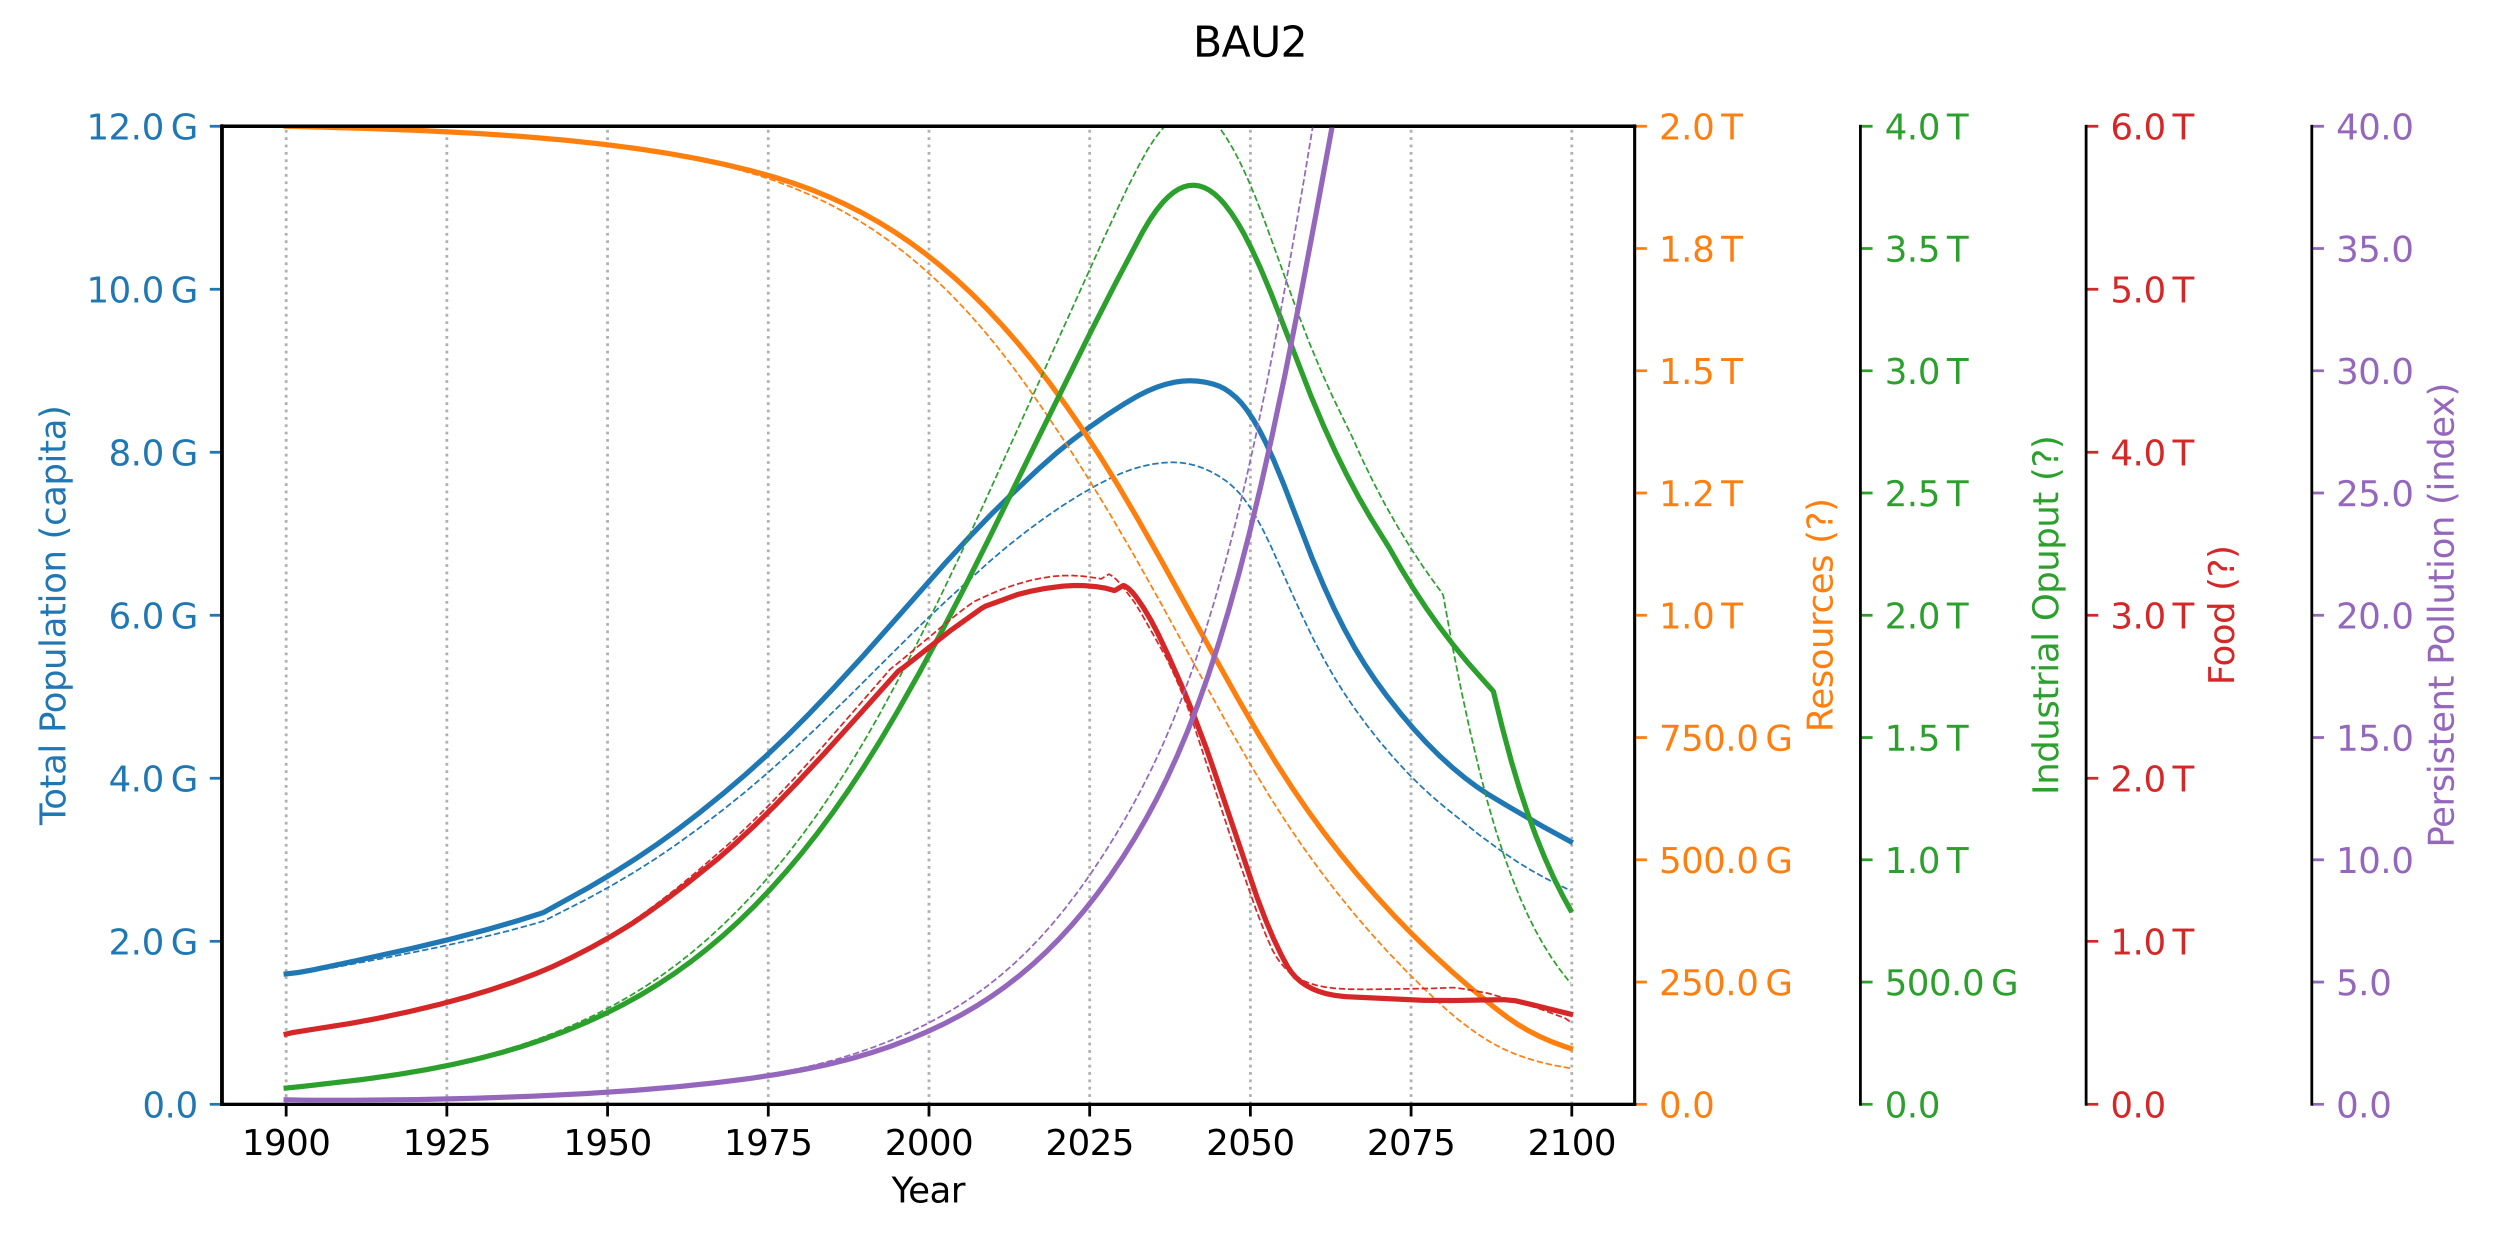 <?xml version="1.0" encoding="utf-8" standalone="no"?>
<!DOCTYPE svg PUBLIC "-//W3C//DTD SVG 1.1//EN"
  "http://www.w3.org/Graphics/SVG/1.1/DTD/svg11.dtd">
<svg xmlns:xlink="http://www.w3.org/1999/xlink" width="720pt" height="360pt" viewBox="0 0 720 360" xmlns="http://www.w3.org/2000/svg" version="1.1">
 <defs>
  <style type="text/css">*{stroke-linejoin: round; stroke-linecap: butt}</style>
 </defs>
 <g id="figure_1">
  <g id="patch_1">
   <path d="M 0 360 
L 720 360 
L 720 0 
L 0 0 
z
" style="fill: #ffffff"/>
  </g>
  <g id="axes_1">
   <g id="patch_2">
    <path d="M 63.92 318.04 
L 470.8 318.04 
L 470.8 36.36 
L 63.92 36.36 
z
" style="fill: #ffffff"/>
   </g>
   <g id="matplotlib.axis_1">
    <g id="xtick_1">
     <g id="line2d_1">
      <path d="M 82.415 318.04 
L 82.415 36.36 
" clip-path="url(#pcbf25f0f6d)" style="fill: none; stroke-dasharray: 0.8,1.32; stroke-dashoffset: 0; stroke: #b0b0b0; stroke-width: 0.8"/>
     </g>
     <g id="line2d_2">
      <defs>
       <path id="mf2a5407c39" d="M 0 0 
L 0 3.5 
" style="stroke: #000000; stroke-width: 0.8"/>
      </defs>
      <g>
       <use xlink:href="#mf2a5407c39" x="82.415" y="318.04" style="stroke: #000000; stroke-width: 0.8"/>
      </g>
     </g>
     <g id="text_1">
      <!-- 1900 -->
      <g transform="translate(69.69 332.638) scale(0.1 -0.1)">
       <defs>
        <path id="DejaVuSans-31" d="M 794 531 
L 1825 531 
L 1825 4091 
L 703 3866 
L 703 4441 
L 1819 4666 
L 2450 4666 
L 2450 531 
L 3481 531 
L 3481 0 
L 794 0 
L 794 531 
z
" transform="scale(0.016)"/>
        <path id="DejaVuSans-39" d="M 703 97 
L 703 672 
Q 941 559 1184 500 
Q 1428 441 1663 441 
Q 2288 441 2617 861 
Q 2947 1281 2994 2138 
Q 2813 1869 2534 1725 
Q 2256 1581 1919 1581 
Q 1219 1581 811 2004 
Q 403 2428 403 3163 
Q 403 3881 828 4315 
Q 1253 4750 1959 4750 
Q 2769 4750 3195 4129 
Q 3622 3509 3622 2328 
Q 3622 1225 3098 567 
Q 2575 -91 1691 -91 
Q 1453 -91 1209 -44 
Q 966 3 703 97 
z
M 1959 2075 
Q 2384 2075 2632 2365 
Q 2881 2656 2881 3163 
Q 2881 3666 2632 3958 
Q 2384 4250 1959 4250 
Q 1534 4250 1286 3958 
Q 1038 3666 1038 3163 
Q 1038 2656 1286 2365 
Q 1534 2075 1959 2075 
z
" transform="scale(0.016)"/>
        <path id="DejaVuSans-30" d="M 2034 4250 
Q 1547 4250 1301 3770 
Q 1056 3291 1056 2328 
Q 1056 1369 1301 889 
Q 1547 409 2034 409 
Q 2525 409 2770 889 
Q 3016 1369 3016 2328 
Q 3016 3291 2770 3770 
Q 2525 4250 2034 4250 
z
M 2034 4750 
Q 2819 4750 3233 4129 
Q 3647 3509 3647 2328 
Q 3647 1150 3233 529 
Q 2819 -91 2034 -91 
Q 1250 -91 836 529 
Q 422 1150 422 2328 
Q 422 3509 836 4129 
Q 1250 4750 2034 4750 
z
" transform="scale(0.016)"/>
       </defs>
       <use xlink:href="#DejaVuSans-31"/>
       <use xlink:href="#DejaVuSans-39" x="63.623"/>
       <use xlink:href="#DejaVuSans-30" x="127.246"/>
       <use xlink:href="#DejaVuSans-30" x="190.869"/>
      </g>
     </g>
    </g>
    <g id="xtick_2">
     <g id="line2d_3">
      <path d="M 128.697 318.04 
L 128.697 36.36 
" clip-path="url(#pcbf25f0f6d)" style="fill: none; stroke-dasharray: 0.8,1.32; stroke-dashoffset: 0; stroke: #b0b0b0; stroke-width: 0.8"/>
     </g>
     <g id="line2d_4">
      <g>
       <use xlink:href="#mf2a5407c39" x="128.697" y="318.04" style="stroke: #000000; stroke-width: 0.8"/>
      </g>
     </g>
     <g id="text_2">
      <!-- 1925 -->
      <g transform="translate(115.972 332.638) scale(0.1 -0.1)">
       <defs>
        <path id="DejaVuSans-32" d="M 1228 531 
L 3431 531 
L 3431 0 
L 469 0 
L 469 531 
Q 828 903 1448 1529 
Q 2069 2156 2228 2338 
Q 2531 2678 2651 2914 
Q 2772 3150 2772 3378 
Q 2772 3750 2511 3984 
Q 2250 4219 1831 4219 
Q 1534 4219 1204 4116 
Q 875 4013 500 3803 
L 500 4441 
Q 881 4594 1212 4672 
Q 1544 4750 1819 4750 
Q 2544 4750 2975 4387 
Q 3406 4025 3406 3419 
Q 3406 3131 3298 2873 
Q 3191 2616 2906 2266 
Q 2828 2175 2409 1742 
Q 1991 1309 1228 531 
z
" transform="scale(0.016)"/>
        <path id="DejaVuSans-35" d="M 691 4666 
L 3169 4666 
L 3169 4134 
L 1269 4134 
L 1269 2991 
Q 1406 3038 1543 3061 
Q 1681 3084 1819 3084 
Q 2600 3084 3056 2656 
Q 3513 2228 3513 1497 
Q 3513 744 3044 326 
Q 2575 -91 1722 -91 
Q 1428 -91 1123 -41 
Q 819 9 494 109 
L 494 744 
Q 775 591 1075 516 
Q 1375 441 1709 441 
Q 2250 441 2565 725 
Q 2881 1009 2881 1497 
Q 2881 1984 2565 2268 
Q 2250 2553 1709 2553 
Q 1456 2553 1204 2497 
Q 953 2441 691 2322 
L 691 4666 
z
" transform="scale(0.016)"/>
       </defs>
       <use xlink:href="#DejaVuSans-31"/>
       <use xlink:href="#DejaVuSans-39" x="63.623"/>
       <use xlink:href="#DejaVuSans-32" x="127.246"/>
       <use xlink:href="#DejaVuSans-35" x="190.869"/>
      </g>
     </g>
    </g>
    <g id="xtick_3">
     <g id="line2d_5">
      <path d="M 174.98 318.04 
L 174.98 36.36 
" clip-path="url(#pcbf25f0f6d)" style="fill: none; stroke-dasharray: 0.8,1.32; stroke-dashoffset: 0; stroke: #b0b0b0; stroke-width: 0.8"/>
     </g>
     <g id="line2d_6">
      <g>
       <use xlink:href="#mf2a5407c39" x="174.98" y="318.04" style="stroke: #000000; stroke-width: 0.8"/>
      </g>
     </g>
     <g id="text_3">
      <!-- 1950 -->
      <g transform="translate(162.255 332.638) scale(0.1 -0.1)">
       <use xlink:href="#DejaVuSans-31"/>
       <use xlink:href="#DejaVuSans-39" x="63.623"/>
       <use xlink:href="#DejaVuSans-35" x="127.246"/>
       <use xlink:href="#DejaVuSans-30" x="190.869"/>
      </g>
     </g>
    </g>
    <g id="xtick_4">
     <g id="line2d_7">
      <path d="M 221.262 318.04 
L 221.262 36.36 
" clip-path="url(#pcbf25f0f6d)" style="fill: none; stroke-dasharray: 0.8,1.32; stroke-dashoffset: 0; stroke: #b0b0b0; stroke-width: 0.8"/>
     </g>
     <g id="line2d_8">
      <g>
       <use xlink:href="#mf2a5407c39" x="221.262" y="318.04" style="stroke: #000000; stroke-width: 0.8"/>
      </g>
     </g>
     <g id="text_4">
      <!-- 1975 -->
      <g transform="translate(208.537 332.638) scale(0.1 -0.1)">
       <defs>
        <path id="DejaVuSans-37" d="M 525 4666 
L 3525 4666 
L 3525 4397 
L 1831 0 
L 1172 0 
L 2766 4134 
L 525 4134 
L 525 4666 
z
" transform="scale(0.016)"/>
       </defs>
       <use xlink:href="#DejaVuSans-31"/>
       <use xlink:href="#DejaVuSans-39" x="63.623"/>
       <use xlink:href="#DejaVuSans-37" x="127.246"/>
       <use xlink:href="#DejaVuSans-35" x="190.869"/>
      </g>
     </g>
    </g>
    <g id="xtick_5">
     <g id="line2d_9">
      <path d="M 267.545 318.04 
L 267.545 36.36 
" clip-path="url(#pcbf25f0f6d)" style="fill: none; stroke-dasharray: 0.8,1.32; stroke-dashoffset: 0; stroke: #b0b0b0; stroke-width: 0.8"/>
     </g>
     <g id="line2d_10">
      <g>
       <use xlink:href="#mf2a5407c39" x="267.545" y="318.04" style="stroke: #000000; stroke-width: 0.8"/>
      </g>
     </g>
     <g id="text_5">
      <!-- 2000 -->
      <g transform="translate(254.82 332.638) scale(0.1 -0.1)">
       <use xlink:href="#DejaVuSans-32"/>
       <use xlink:href="#DejaVuSans-30" x="63.623"/>
       <use xlink:href="#DejaVuSans-30" x="127.246"/>
       <use xlink:href="#DejaVuSans-30" x="190.869"/>
      </g>
     </g>
    </g>
    <g id="xtick_6">
     <g id="line2d_11">
      <path d="M 313.828 318.04 
L 313.828 36.36 
" clip-path="url(#pcbf25f0f6d)" style="fill: none; stroke-dasharray: 0.8,1.32; stroke-dashoffset: 0; stroke: #b0b0b0; stroke-width: 0.8"/>
     </g>
     <g id="line2d_12">
      <g>
       <use xlink:href="#mf2a5407c39" x="313.828" y="318.04" style="stroke: #000000; stroke-width: 0.8"/>
      </g>
     </g>
     <g id="text_6">
      <!-- 2025 -->
      <g transform="translate(301.103 332.638) scale(0.1 -0.1)">
       <use xlink:href="#DejaVuSans-32"/>
       <use xlink:href="#DejaVuSans-30" x="63.623"/>
       <use xlink:href="#DejaVuSans-32" x="127.246"/>
       <use xlink:href="#DejaVuSans-35" x="190.869"/>
      </g>
     </g>
    </g>
    <g id="xtick_7">
     <g id="line2d_13">
      <path d="M 360.11 318.04 
L 360.11 36.36 
" clip-path="url(#pcbf25f0f6d)" style="fill: none; stroke-dasharray: 0.8,1.32; stroke-dashoffset: 0; stroke: #b0b0b0; stroke-width: 0.8"/>
     </g>
     <g id="line2d_14">
      <g>
       <use xlink:href="#mf2a5407c39" x="360.11" y="318.04" style="stroke: #000000; stroke-width: 0.8"/>
      </g>
     </g>
     <g id="text_7">
      <!-- 2050 -->
      <g transform="translate(347.385 332.638) scale(0.1 -0.1)">
       <use xlink:href="#DejaVuSans-32"/>
       <use xlink:href="#DejaVuSans-30" x="63.623"/>
       <use xlink:href="#DejaVuSans-35" x="127.246"/>
       <use xlink:href="#DejaVuSans-30" x="190.869"/>
      </g>
     </g>
    </g>
    <g id="xtick_8">
     <g id="line2d_15">
      <path d="M 406.393 318.04 
L 406.393 36.36 
" clip-path="url(#pcbf25f0f6d)" style="fill: none; stroke-dasharray: 0.8,1.32; stroke-dashoffset: 0; stroke: #b0b0b0; stroke-width: 0.8"/>
     </g>
     <g id="line2d_16">
      <g>
       <use xlink:href="#mf2a5407c39" x="406.393" y="318.04" style="stroke: #000000; stroke-width: 0.8"/>
      </g>
     </g>
     <g id="text_8">
      <!-- 2075 -->
      <g transform="translate(393.668 332.638) scale(0.1 -0.1)">
       <use xlink:href="#DejaVuSans-32"/>
       <use xlink:href="#DejaVuSans-30" x="63.623"/>
       <use xlink:href="#DejaVuSans-37" x="127.246"/>
       <use xlink:href="#DejaVuSans-35" x="190.869"/>
      </g>
     </g>
    </g>
    <g id="xtick_9">
     <g id="line2d_17">
      <path d="M 452.676 318.04 
L 452.676 36.36 
" clip-path="url(#pcbf25f0f6d)" style="fill: none; stroke-dasharray: 0.8,1.32; stroke-dashoffset: 0; stroke: #b0b0b0; stroke-width: 0.8"/>
     </g>
     <g id="line2d_18">
      <g>
       <use xlink:href="#mf2a5407c39" x="452.676" y="318.04" style="stroke: #000000; stroke-width: 0.8"/>
      </g>
     </g>
     <g id="text_9">
      <!-- 2100 -->
      <g transform="translate(439.951 332.638) scale(0.1 -0.1)">
       <use xlink:href="#DejaVuSans-32"/>
       <use xlink:href="#DejaVuSans-31" x="63.623"/>
       <use xlink:href="#DejaVuSans-30" x="127.246"/>
       <use xlink:href="#DejaVuSans-30" x="190.869"/>
      </g>
     </g>
    </g>
    <g id="text_10">
     <!-- Year -->
     <g transform="translate(256.772 346.317) scale(0.1 -0.1)">
      <defs>
       <path id="DejaVuSans-59" d="M -13 4666 
L 666 4666 
L 1959 2747 
L 3244 4666 
L 3922 4666 
L 2272 2222 
L 2272 0 
L 1638 0 
L 1638 2222 
L -13 4666 
z
" transform="scale(0.016)"/>
       <path id="DejaVuSans-65" d="M 3597 1894 
L 3597 1613 
L 953 1613 
Q 991 1019 1311 708 
Q 1631 397 2203 397 
Q 2534 397 2845 478 
Q 3156 559 3463 722 
L 3463 178 
Q 3153 47 2828 -22 
Q 2503 -91 2169 -91 
Q 1331 -91 842 396 
Q 353 884 353 1716 
Q 353 2575 817 3079 
Q 1281 3584 2069 3584 
Q 2775 3584 3186 3129 
Q 3597 2675 3597 1894 
z
M 3022 2063 
Q 3016 2534 2758 2815 
Q 2500 3097 2075 3097 
Q 1594 3097 1305 2825 
Q 1016 2553 972 2059 
L 3022 2063 
z
" transform="scale(0.016)"/>
       <path id="DejaVuSans-61" d="M 2194 1759 
Q 1497 1759 1228 1600 
Q 959 1441 959 1056 
Q 959 750 1161 570 
Q 1363 391 1709 391 
Q 2188 391 2477 730 
Q 2766 1069 2766 1631 
L 2766 1759 
L 2194 1759 
z
M 3341 1997 
L 3341 0 
L 2766 0 
L 2766 531 
Q 2569 213 2275 61 
Q 1981 -91 1556 -91 
Q 1019 -91 701 211 
Q 384 513 384 1019 
Q 384 1609 779 1909 
Q 1175 2209 1959 2209 
L 2766 2209 
L 2766 2266 
Q 2766 2663 2505 2880 
Q 2244 3097 1772 3097 
Q 1472 3097 1187 3025 
Q 903 2953 641 2809 
L 641 3341 
Q 956 3463 1253 3523 
Q 1550 3584 1831 3584 
Q 2591 3584 2966 3190 
Q 3341 2797 3341 1997 
z
" transform="scale(0.016)"/>
       <path id="DejaVuSans-72" d="M 2631 2963 
Q 2534 3019 2420 3045 
Q 2306 3072 2169 3072 
Q 1681 3072 1420 2755 
Q 1159 2438 1159 1844 
L 1159 0 
L 581 0 
L 581 3500 
L 1159 3500 
L 1159 2956 
Q 1341 3275 1631 3429 
Q 1922 3584 2338 3584 
Q 2397 3584 2469 3576 
Q 2541 3569 2628 3553 
L 2631 2963 
z
" transform="scale(0.016)"/>
      </defs>
      <use xlink:href="#DejaVuSans-59"/>
      <use xlink:href="#DejaVuSans-65" x="47.834"/>
      <use xlink:href="#DejaVuSans-61" x="109.357"/>
      <use xlink:href="#DejaVuSans-72" x="170.637"/>
     </g>
    </g>
   </g>
   <g id="matplotlib.axis_2">
    <g id="ytick_1">
     <g id="line2d_19">
      <defs>
       <path id="me0c2301133" d="M 0 0 
L -3.5 0 
" style="stroke: #1f77b4; stroke-width: 0.8"/>
      </defs>
      <g>
       <use xlink:href="#me0c2301133" x="63.92" y="318.04" style="fill: #1f77b4; stroke: #1f77b4; stroke-width: 0.8"/>
      </g>
     </g>
     <g id="text_11">
      <!-- 0.0 -->
      <g style="fill: #1f77b4" transform="translate(41.017 321.839) scale(0.1 -0.1)">
       <defs>
        <path id="DejaVuSans-2e" d="M 684 794 
L 1344 794 
L 1344 0 
L 684 0 
L 684 794 
z
" transform="scale(0.016)"/>
       </defs>
       <use xlink:href="#DejaVuSans-30"/>
       <use xlink:href="#DejaVuSans-2e" x="63.623"/>
       <use xlink:href="#DejaVuSans-30" x="95.41"/>
      </g>
     </g>
    </g>
    <g id="ytick_2">
     <g id="line2d_20">
      <g>
       <use xlink:href="#me0c2301133" x="63.92" y="271.093" style="fill: #1f77b4; stroke: #1f77b4; stroke-width: 0.8"/>
      </g>
     </g>
     <g id="text_12">
      <!-- 2.0 G -->
      <g style="fill: #1f77b4" transform="translate(31.272 274.893) scale(0.1 -0.1)">
       <defs>
        <path id="DejaVuSans-2009" transform="scale(0.016)"/>
        <path id="DejaVuSans-47" d="M 3809 666 
L 3809 1919 
L 2778 1919 
L 2778 2438 
L 4434 2438 
L 4434 434 
Q 4069 175 3628 42 
Q 3188 -91 2688 -91 
Q 1594 -91 976 548 
Q 359 1188 359 2328 
Q 359 3472 976 4111 
Q 1594 4750 2688 4750 
Q 3144 4750 3555 4637 
Q 3966 4525 4313 4306 
L 4313 3634 
Q 3963 3931 3569 4081 
Q 3175 4231 2741 4231 
Q 1884 4231 1454 3753 
Q 1025 3275 1025 2328 
Q 1025 1384 1454 906 
Q 1884 428 2741 428 
Q 3075 428 3337 486 
Q 3600 544 3809 666 
z
" transform="scale(0.016)"/>
       </defs>
       <use xlink:href="#DejaVuSans-32"/>
       <use xlink:href="#DejaVuSans-2e" x="63.623"/>
       <use xlink:href="#DejaVuSans-30" x="95.41"/>
       <use xlink:href="#DejaVuSans-2009" x="159.033"/>
       <use xlink:href="#DejaVuSans-47" x="179.004"/>
      </g>
     </g>
    </g>
    <g id="ytick_3">
     <g id="line2d_21">
      <g>
       <use xlink:href="#me0c2301133" x="63.92" y="224.147" style="fill: #1f77b4; stroke: #1f77b4; stroke-width: 0.8"/>
      </g>
     </g>
     <g id="text_13">
      <!-- 4.0 G -->
      <g style="fill: #1f77b4" transform="translate(31.272 227.946) scale(0.1 -0.1)">
       <defs>
        <path id="DejaVuSans-34" d="M 2419 4116 
L 825 1625 
L 2419 1625 
L 2419 4116 
z
M 2253 4666 
L 3047 4666 
L 3047 1625 
L 3713 1625 
L 3713 1100 
L 3047 1100 
L 3047 0 
L 2419 0 
L 2419 1100 
L 313 1100 
L 313 1709 
L 2253 4666 
z
" transform="scale(0.016)"/>
       </defs>
       <use xlink:href="#DejaVuSans-34"/>
       <use xlink:href="#DejaVuSans-2e" x="63.623"/>
       <use xlink:href="#DejaVuSans-30" x="95.41"/>
       <use xlink:href="#DejaVuSans-2009" x="159.033"/>
       <use xlink:href="#DejaVuSans-47" x="179.004"/>
      </g>
     </g>
    </g>
    <g id="ytick_4">
     <g id="line2d_22">
      <g>
       <use xlink:href="#me0c2301133" x="63.92" y="177.2" style="fill: #1f77b4; stroke: #1f77b4; stroke-width: 0.8"/>
      </g>
     </g>
     <g id="text_14">
      <!-- 6.0 G -->
      <g style="fill: #1f77b4" transform="translate(31.272 180.999) scale(0.1 -0.1)">
       <defs>
        <path id="DejaVuSans-36" d="M 2113 2584 
Q 1688 2584 1439 2293 
Q 1191 2003 1191 1497 
Q 1191 994 1439 701 
Q 1688 409 2113 409 
Q 2538 409 2786 701 
Q 3034 994 3034 1497 
Q 3034 2003 2786 2293 
Q 2538 2584 2113 2584 
z
M 3366 4563 
L 3366 3988 
Q 3128 4100 2886 4159 
Q 2644 4219 2406 4219 
Q 1781 4219 1451 3797 
Q 1122 3375 1075 2522 
Q 1259 2794 1537 2939 
Q 1816 3084 2150 3084 
Q 2853 3084 3261 2657 
Q 3669 2231 3669 1497 
Q 3669 778 3244 343 
Q 2819 -91 2113 -91 
Q 1303 -91 875 529 
Q 447 1150 447 2328 
Q 447 3434 972 4092 
Q 1497 4750 2381 4750 
Q 2619 4750 2861 4703 
Q 3103 4656 3366 4563 
z
" transform="scale(0.016)"/>
       </defs>
       <use xlink:href="#DejaVuSans-36"/>
       <use xlink:href="#DejaVuSans-2e" x="63.623"/>
       <use xlink:href="#DejaVuSans-30" x="95.41"/>
       <use xlink:href="#DejaVuSans-2009" x="159.033"/>
       <use xlink:href="#DejaVuSans-47" x="179.004"/>
      </g>
     </g>
    </g>
    <g id="ytick_5">
     <g id="line2d_23">
      <g>
       <use xlink:href="#me0c2301133" x="63.92" y="130.253" style="fill: #1f77b4; stroke: #1f77b4; stroke-width: 0.8"/>
      </g>
     </g>
     <g id="text_15">
      <!-- 8.0 G -->
      <g style="fill: #1f77b4" transform="translate(31.272 134.053) scale(0.1 -0.1)">
       <defs>
        <path id="DejaVuSans-38" d="M 2034 2216 
Q 1584 2216 1326 1975 
Q 1069 1734 1069 1313 
Q 1069 891 1326 650 
Q 1584 409 2034 409 
Q 2484 409 2743 651 
Q 3003 894 3003 1313 
Q 3003 1734 2745 1975 
Q 2488 2216 2034 2216 
z
M 1403 2484 
Q 997 2584 770 2862 
Q 544 3141 544 3541 
Q 544 4100 942 4425 
Q 1341 4750 2034 4750 
Q 2731 4750 3128 4425 
Q 3525 4100 3525 3541 
Q 3525 3141 3298 2862 
Q 3072 2584 2669 2484 
Q 3125 2378 3379 2068 
Q 3634 1759 3634 1313 
Q 3634 634 3220 271 
Q 2806 -91 2034 -91 
Q 1263 -91 848 271 
Q 434 634 434 1313 
Q 434 1759 690 2068 
Q 947 2378 1403 2484 
z
M 1172 3481 
Q 1172 3119 1398 2916 
Q 1625 2713 2034 2713 
Q 2441 2713 2670 2916 
Q 2900 3119 2900 3481 
Q 2900 3844 2670 4047 
Q 2441 4250 2034 4250 
Q 1625 4250 1398 4047 
Q 1172 3844 1172 3481 
z
" transform="scale(0.016)"/>
       </defs>
       <use xlink:href="#DejaVuSans-38"/>
       <use xlink:href="#DejaVuSans-2e" x="63.623"/>
       <use xlink:href="#DejaVuSans-30" x="95.41"/>
       <use xlink:href="#DejaVuSans-2009" x="159.033"/>
       <use xlink:href="#DejaVuSans-47" x="179.004"/>
      </g>
     </g>
    </g>
    <g id="ytick_6">
     <g id="line2d_24">
      <g>
       <use xlink:href="#me0c2301133" x="63.92" y="83.307" style="fill: #1f77b4; stroke: #1f77b4; stroke-width: 0.8"/>
      </g>
     </g>
     <g id="text_16">
      <!-- 10.0 G -->
      <g style="fill: #1f77b4" transform="translate(24.909 87.106) scale(0.1 -0.1)">
       <use xlink:href="#DejaVuSans-31"/>
       <use xlink:href="#DejaVuSans-30" x="63.623"/>
       <use xlink:href="#DejaVuSans-2e" x="127.246"/>
       <use xlink:href="#DejaVuSans-30" x="159.033"/>
       <use xlink:href="#DejaVuSans-2009" x="222.656"/>
       <use xlink:href="#DejaVuSans-47" x="242.627"/>
      </g>
     </g>
    </g>
    <g id="ytick_7">
     <g id="line2d_25">
      <g>
       <use xlink:href="#me0c2301133" x="63.92" y="36.36" style="fill: #1f77b4; stroke: #1f77b4; stroke-width: 0.8"/>
      </g>
     </g>
     <g id="text_17">
      <!-- 12.0 G -->
      <g style="fill: #1f77b4" transform="translate(24.909 40.159) scale(0.1 -0.1)">
       <use xlink:href="#DejaVuSans-31"/>
       <use xlink:href="#DejaVuSans-32" x="63.623"/>
       <use xlink:href="#DejaVuSans-2e" x="127.246"/>
       <use xlink:href="#DejaVuSans-30" x="159.033"/>
       <use xlink:href="#DejaVuSans-2009" x="222.656"/>
       <use xlink:href="#DejaVuSans-47" x="242.627"/>
      </g>
     </g>
    </g>
    <g id="text_18">
     <!-- Total Population (capita) -->
     <g style="fill: #1f77b4" transform="translate(18.829 237.623) rotate(-90) scale(0.1 -0.1)">
      <defs>
       <path id="DejaVuSans-54" d="M -19 4666 
L 3928 4666 
L 3928 4134 
L 2272 4134 
L 2272 0 
L 1638 0 
L 1638 4134 
L -19 4134 
L -19 4666 
z
" transform="scale(0.016)"/>
       <path id="DejaVuSans-6f" d="M 1959 3097 
Q 1497 3097 1228 2736 
Q 959 2375 959 1747 
Q 959 1119 1226 758 
Q 1494 397 1959 397 
Q 2419 397 2687 759 
Q 2956 1122 2956 1747 
Q 2956 2369 2687 2733 
Q 2419 3097 1959 3097 
z
M 1959 3584 
Q 2709 3584 3137 3096 
Q 3566 2609 3566 1747 
Q 3566 888 3137 398 
Q 2709 -91 1959 -91 
Q 1206 -91 779 398 
Q 353 888 353 1747 
Q 353 2609 779 3096 
Q 1206 3584 1959 3584 
z
" transform="scale(0.016)"/>
       <path id="DejaVuSans-74" d="M 1172 4494 
L 1172 3500 
L 2356 3500 
L 2356 3053 
L 1172 3053 
L 1172 1153 
Q 1172 725 1289 603 
Q 1406 481 1766 481 
L 2356 481 
L 2356 0 
L 1766 0 
Q 1100 0 847 248 
Q 594 497 594 1153 
L 594 3053 
L 172 3053 
L 172 3500 
L 594 3500 
L 594 4494 
L 1172 4494 
z
" transform="scale(0.016)"/>
       <path id="DejaVuSans-6c" d="M 603 4863 
L 1178 4863 
L 1178 0 
L 603 0 
L 603 4863 
z
" transform="scale(0.016)"/>
       <path id="DejaVuSans-20" transform="scale(0.016)"/>
       <path id="DejaVuSans-50" d="M 1259 4147 
L 1259 2394 
L 2053 2394 
Q 2494 2394 2734 2622 
Q 2975 2850 2975 3272 
Q 2975 3691 2734 3919 
Q 2494 4147 2053 4147 
L 1259 4147 
z
M 628 4666 
L 2053 4666 
Q 2838 4666 3239 4311 
Q 3641 3956 3641 3272 
Q 3641 2581 3239 2228 
Q 2838 1875 2053 1875 
L 1259 1875 
L 1259 0 
L 628 0 
L 628 4666 
z
" transform="scale(0.016)"/>
       <path id="DejaVuSans-70" d="M 1159 525 
L 1159 -1331 
L 581 -1331 
L 581 3500 
L 1159 3500 
L 1159 2969 
Q 1341 3281 1617 3432 
Q 1894 3584 2278 3584 
Q 2916 3584 3314 3078 
Q 3713 2572 3713 1747 
Q 3713 922 3314 415 
Q 2916 -91 2278 -91 
Q 1894 -91 1617 61 
Q 1341 213 1159 525 
z
M 3116 1747 
Q 3116 2381 2855 2742 
Q 2594 3103 2138 3103 
Q 1681 3103 1420 2742 
Q 1159 2381 1159 1747 
Q 1159 1113 1420 752 
Q 1681 391 2138 391 
Q 2594 391 2855 752 
Q 3116 1113 3116 1747 
z
" transform="scale(0.016)"/>
       <path id="DejaVuSans-75" d="M 544 1381 
L 544 3500 
L 1119 3500 
L 1119 1403 
Q 1119 906 1312 657 
Q 1506 409 1894 409 
Q 2359 409 2629 706 
Q 2900 1003 2900 1516 
L 2900 3500 
L 3475 3500 
L 3475 0 
L 2900 0 
L 2900 538 
Q 2691 219 2414 64 
Q 2138 -91 1772 -91 
Q 1169 -91 856 284 
Q 544 659 544 1381 
z
M 1991 3584 
L 1991 3584 
z
" transform="scale(0.016)"/>
       <path id="DejaVuSans-69" d="M 603 3500 
L 1178 3500 
L 1178 0 
L 603 0 
L 603 3500 
z
M 603 4863 
L 1178 4863 
L 1178 4134 
L 603 4134 
L 603 4863 
z
" transform="scale(0.016)"/>
       <path id="DejaVuSans-6e" d="M 3513 2113 
L 3513 0 
L 2938 0 
L 2938 2094 
Q 2938 2591 2744 2837 
Q 2550 3084 2163 3084 
Q 1697 3084 1428 2787 
Q 1159 2491 1159 1978 
L 1159 0 
L 581 0 
L 581 3500 
L 1159 3500 
L 1159 2956 
Q 1366 3272 1645 3428 
Q 1925 3584 2291 3584 
Q 2894 3584 3203 3211 
Q 3513 2838 3513 2113 
z
" transform="scale(0.016)"/>
       <path id="DejaVuSans-28" d="M 1984 4856 
Q 1566 4138 1362 3434 
Q 1159 2731 1159 2009 
Q 1159 1288 1364 580 
Q 1569 -128 1984 -844 
L 1484 -844 
Q 1016 -109 783 600 
Q 550 1309 550 2009 
Q 550 2706 781 3412 
Q 1013 4119 1484 4856 
L 1984 4856 
z
" transform="scale(0.016)"/>
       <path id="DejaVuSans-63" d="M 3122 3366 
L 3122 2828 
Q 2878 2963 2633 3030 
Q 2388 3097 2138 3097 
Q 1578 3097 1268 2742 
Q 959 2388 959 1747 
Q 959 1106 1268 751 
Q 1578 397 2138 397 
Q 2388 397 2633 464 
Q 2878 531 3122 666 
L 3122 134 
Q 2881 22 2623 -34 
Q 2366 -91 2075 -91 
Q 1284 -91 818 406 
Q 353 903 353 1747 
Q 353 2603 823 3093 
Q 1294 3584 2113 3584 
Q 2378 3584 2631 3529 
Q 2884 3475 3122 3366 
z
" transform="scale(0.016)"/>
       <path id="DejaVuSans-29" d="M 513 4856 
L 1013 4856 
Q 1481 4119 1714 3412 
Q 1947 2706 1947 2009 
Q 1947 1309 1714 600 
Q 1481 -109 1013 -844 
L 513 -844 
Q 928 -128 1133 580 
Q 1338 1288 1338 2009 
Q 1338 2731 1133 3434 
Q 928 4138 513 4856 
z
" transform="scale(0.016)"/>
      </defs>
      <use xlink:href="#DejaVuSans-54"/>
      <use xlink:href="#DejaVuSans-6f" x="44.084"/>
      <use xlink:href="#DejaVuSans-74" x="105.266"/>
      <use xlink:href="#DejaVuSans-61" x="144.475"/>
      <use xlink:href="#DejaVuSans-6c" x="205.754"/>
      <use xlink:href="#DejaVuSans-20" x="233.537"/>
      <use xlink:href="#DejaVuSans-50" x="265.324"/>
      <use xlink:href="#DejaVuSans-6f" x="322.002"/>
      <use xlink:href="#DejaVuSans-70" x="383.184"/>
      <use xlink:href="#DejaVuSans-75" x="446.66"/>
      <use xlink:href="#DejaVuSans-6c" x="510.039"/>
      <use xlink:href="#DejaVuSans-61" x="537.822"/>
      <use xlink:href="#DejaVuSans-74" x="599.102"/>
      <use xlink:href="#DejaVuSans-69" x="638.311"/>
      <use xlink:href="#DejaVuSans-6f" x="666.094"/>
      <use xlink:href="#DejaVuSans-6e" x="727.275"/>
      <use xlink:href="#DejaVuSans-20" x="790.654"/>
      <use xlink:href="#DejaVuSans-28" x="822.441"/>
      <use xlink:href="#DejaVuSans-63" x="861.455"/>
      <use xlink:href="#DejaVuSans-61" x="916.436"/>
      <use xlink:href="#DejaVuSans-70" x="977.715"/>
      <use xlink:href="#DejaVuSans-69" x="1041.191"/>
      <use xlink:href="#DejaVuSans-74" x="1068.975"/>
      <use xlink:href="#DejaVuSans-61" x="1108.184"/>
      <use xlink:href="#DejaVuSans-29" x="1169.463"/>
     </g>
    </g>
   </g>
   <g id="line2d_26">
    <path d="M 82.415 280.483 
L 85.747 280.103 
L 89.82 279.377 
L 100.187 277.201 
L 118.33 273.21 
L 130.178 270.367 
L 140.175 267.74 
L 149.062 265.176 
L 156.467 262.828 
L 169.426 255.678 
L 176.461 251.502 
L 183.126 247.286 
L 189.42 243.032 
L 195.344 238.758 
L 201.268 234.21 
L 208.303 228.521 
L 214.598 223.156 
L 220.522 217.824 
L 226.816 211.828 
L 232.741 205.885 
L 239.776 198.49 
L 248.292 189.216 
L 257.918 178.381 
L 272.359 162.033 
L 279.393 154.426 
L 285.688 147.902 
L 291.612 142.092 
L 299.017 135.123 
L 304.201 130.526 
L 308.644 126.911 
L 313.828 122.988 
L 318.641 119.62 
L 323.825 116.284 
L 327.527 114.102 
L 330.49 112.617 
L 333.081 111.537 
L 335.673 110.687 
L 338.265 110.078 
L 340.487 109.763 
L 342.708 109.655 
L 344.93 109.759 
L 347.151 110.075 
L 349.373 110.603 
L 351.224 111.239 
L 352.705 111.997 
L 354.186 112.989 
L 356.038 114.541 
L 357.519 116.07 
L 359 117.933 
L 360.851 120.687 
L 362.702 123.858 
L 364.554 127.49 
L 366.775 132.385 
L 369.737 139.555 
L 373.07 148.242 
L 377.883 160.731 
L 381.215 168.69 
L 384.177 175.178 
L 387.139 181.103 
L 390.102 186.483 
L 393.064 191.355 
L 396.026 195.795 
L 399.358 200.366 
L 403.431 205.541 
L 407.134 209.901 
L 410.836 213.926 
L 414.539 217.629 
L 418.241 221.014 
L 421.944 224.08 
L 425.276 226.564 
L 428.609 228.787 
L 434.163 232.121 
L 444.53 238.146 
L 452.305 242.372 
L 452.305 242.372 
" clip-path="url(#pcbf25f0f6d)" style="fill: none; stroke: #1f77b4; stroke-width: 1.5; stroke-linecap: square"/>
   </g>
   <g id="line2d_27">
    <path d="M 82.415 280.483 
L 85.377 280.304 
L 89.079 279.824 
L 96.114 278.629 
L 111.665 275.74 
L 126.105 272.827 
L 137.213 270.358 
L 146.47 268.082 
L 154.615 265.857 
L 156.837 265.133 
L 169.056 258.926 
L 176.091 255.061 
L 182.385 251.359 
L 188.309 247.627 
L 194.233 243.623 
L 200.898 238.814 
L 207.933 233.457 
L 214.598 228.106 
L 220.892 222.762 
L 227.187 217.118 
L 234.962 209.82 
L 244.589 200.489 
L 256.067 189.021 
L 265.694 179.481 
L 272.729 172.828 
L 284.947 161.741 
L 290.131 157.35 
L 295.685 152.963 
L 300.869 149.144 
L 306.052 145.606 
L 310.866 142.583 
L 315.679 139.823 
L 319.752 137.744 
L 323.084 136.248 
L 326.046 135.149 
L 329.008 134.283 
L 331.971 133.665 
L 334.933 133.28 
L 337.524 133.142 
L 339.746 133.227 
L 341.968 133.523 
L 344.189 134.041 
L 346.411 134.796 
L 348.632 135.785 
L 350.854 137.011 
L 353.075 138.484 
L 354.927 140.016 
L 356.778 141.862 
L 358.259 143.639 
L 360.11 146.272 
L 361.962 149.315 
L 363.813 152.744 
L 366.035 157.335 
L 369.737 165.646 
L 374.921 177.146 
L 378.253 184.04 
L 381.215 189.707 
L 384.177 194.896 
L 387.139 199.641 
L 390.102 203.996 
L 393.804 209.047 
L 397.507 213.727 
L 401.209 218.062 
L 405.282 222.48 
L 408.985 226.184 
L 412.688 229.593 
L 416.39 232.705 
L 426.017 240.447 
L 431.941 244.782 
L 436.754 248.052 
L 440.827 250.562 
L 445.27 253.021 
L 449.714 255.24 
L 452.305 256.473 
L 452.305 256.473 
" clip-path="url(#pcbf25f0f6d)" style="fill: none; stroke-dasharray: 1.85,0.8; stroke-dashoffset: 0; stroke: #1f77b4; stroke-width: 0.5"/>
   </g>
   <g id="patch_3">
    <path d="M 63.92 318.04 
L 63.92 36.36 
" style="fill: none; stroke: #000000; stroke-width: 0.8; stroke-linejoin: miter; stroke-linecap: square"/>
   </g>
   <g id="patch_4">
    <path d="M 470.8 318.04 
L 470.8 36.36 
" style="fill: none; stroke: #000000; stroke-width: 0.8; stroke-linejoin: miter; stroke-linecap: square"/>
   </g>
   <g id="patch_5">
    <path d="M 63.92 318.04 
L 470.8 318.04 
" style="fill: none; stroke: #000000; stroke-width: 0.8; stroke-linejoin: miter; stroke-linecap: square"/>
   </g>
   <g id="patch_6">
    <path d="M 63.92 36.36 
L 470.8 36.36 
" style="fill: none; stroke: #000000; stroke-width: 0.8; stroke-linejoin: miter; stroke-linecap: square"/>
   </g>
  </g>
  <g id="axes_2">
   <g id="matplotlib.axis_3">
    <g id="ytick_8">
     <g id="line2d_28">
      <defs>
       <path id="m565fd0f71d" d="M 0 0 
L 3.5 0 
" style="stroke: #ff7f0e; stroke-width: 0.8"/>
      </defs>
      <g>
       <use xlink:href="#m565fd0f71d" x="470.8" y="318.04" style="fill: #ff7f0e; stroke: #ff7f0e; stroke-width: 0.8"/>
      </g>
     </g>
     <g id="text_19">
      <!-- 0.0 -->
      <g style="fill: #ff7f0e" transform="translate(477.8 321.839) scale(0.1 -0.1)">
       <use xlink:href="#DejaVuSans-30"/>
       <use xlink:href="#DejaVuSans-2e" x="63.623"/>
       <use xlink:href="#DejaVuSans-30" x="95.41"/>
      </g>
     </g>
    </g>
    <g id="ytick_9">
     <g id="line2d_29">
      <g>
       <use xlink:href="#m565fd0f71d" x="470.8" y="282.83" style="fill: #ff7f0e; stroke: #ff7f0e; stroke-width: 0.8"/>
      </g>
     </g>
     <g id="text_20">
      <!-- 250.0 G -->
      <g style="fill: #ff7f0e" transform="translate(477.8 286.629) scale(0.1 -0.1)">
       <use xlink:href="#DejaVuSans-32"/>
       <use xlink:href="#DejaVuSans-35" x="63.623"/>
       <use xlink:href="#DejaVuSans-30" x="127.246"/>
       <use xlink:href="#DejaVuSans-2e" x="190.869"/>
       <use xlink:href="#DejaVuSans-30" x="222.656"/>
       <use xlink:href="#DejaVuSans-2009" x="286.279"/>
       <use xlink:href="#DejaVuSans-47" x="306.25"/>
      </g>
     </g>
    </g>
    <g id="ytick_10">
     <g id="line2d_30">
      <g>
       <use xlink:href="#m565fd0f71d" x="470.8" y="247.62" style="fill: #ff7f0e; stroke: #ff7f0e; stroke-width: 0.8"/>
      </g>
     </g>
     <g id="text_21">
      <!-- 500.0 G -->
      <g style="fill: #ff7f0e" transform="translate(477.8 251.419) scale(0.1 -0.1)">
       <use xlink:href="#DejaVuSans-35"/>
       <use xlink:href="#DejaVuSans-30" x="63.623"/>
       <use xlink:href="#DejaVuSans-30" x="127.246"/>
       <use xlink:href="#DejaVuSans-2e" x="190.869"/>
       <use xlink:href="#DejaVuSans-30" x="222.656"/>
       <use xlink:href="#DejaVuSans-2009" x="286.279"/>
       <use xlink:href="#DejaVuSans-47" x="306.25"/>
      </g>
     </g>
    </g>
    <g id="ytick_11">
     <g id="line2d_31">
      <g>
       <use xlink:href="#m565fd0f71d" x="470.8" y="212.41" style="fill: #ff7f0e; stroke: #ff7f0e; stroke-width: 0.8"/>
      </g>
     </g>
     <g id="text_22">
      <!-- 750.0 G -->
      <g style="fill: #ff7f0e" transform="translate(477.8 216.209) scale(0.1 -0.1)">
       <use xlink:href="#DejaVuSans-37"/>
       <use xlink:href="#DejaVuSans-35" x="63.623"/>
       <use xlink:href="#DejaVuSans-30" x="127.246"/>
       <use xlink:href="#DejaVuSans-2e" x="190.869"/>
       <use xlink:href="#DejaVuSans-30" x="222.656"/>
       <use xlink:href="#DejaVuSans-2009" x="286.279"/>
       <use xlink:href="#DejaVuSans-47" x="306.25"/>
      </g>
     </g>
    </g>
    <g id="ytick_12">
     <g id="line2d_32">
      <g>
       <use xlink:href="#m565fd0f71d" x="470.8" y="177.2" style="fill: #ff7f0e; stroke: #ff7f0e; stroke-width: 0.8"/>
      </g>
     </g>
     <g id="text_23">
      <!-- 1.0 T -->
      <g style="fill: #ff7f0e" transform="translate(477.8 180.999) scale(0.1 -0.1)">
       <use xlink:href="#DejaVuSans-31"/>
       <use xlink:href="#DejaVuSans-2e" x="63.623"/>
       <use xlink:href="#DejaVuSans-30" x="95.41"/>
       <use xlink:href="#DejaVuSans-2009" x="159.033"/>
       <use xlink:href="#DejaVuSans-54" x="179.004"/>
      </g>
     </g>
    </g>
    <g id="ytick_13">
     <g id="line2d_33">
      <g>
       <use xlink:href="#m565fd0f71d" x="470.8" y="141.99" style="fill: #ff7f0e; stroke: #ff7f0e; stroke-width: 0.8"/>
      </g>
     </g>
     <g id="text_24">
      <!-- 1.2 T -->
      <g style="fill: #ff7f0e" transform="translate(477.8 145.789) scale(0.1 -0.1)">
       <use xlink:href="#DejaVuSans-31"/>
       <use xlink:href="#DejaVuSans-2e" x="63.623"/>
       <use xlink:href="#DejaVuSans-32" x="95.41"/>
       <use xlink:href="#DejaVuSans-2009" x="159.033"/>
       <use xlink:href="#DejaVuSans-54" x="179.004"/>
      </g>
     </g>
    </g>
    <g id="ytick_14">
     <g id="line2d_34">
      <g>
       <use xlink:href="#m565fd0f71d" x="470.8" y="106.78" style="fill: #ff7f0e; stroke: #ff7f0e; stroke-width: 0.8"/>
      </g>
     </g>
     <g id="text_25">
      <!-- 1.5 T -->
      <g style="fill: #ff7f0e" transform="translate(477.8 110.579) scale(0.1 -0.1)">
       <use xlink:href="#DejaVuSans-31"/>
       <use xlink:href="#DejaVuSans-2e" x="63.623"/>
       <use xlink:href="#DejaVuSans-35" x="95.41"/>
       <use xlink:href="#DejaVuSans-2009" x="159.033"/>
       <use xlink:href="#DejaVuSans-54" x="179.004"/>
      </g>
     </g>
    </g>
    <g id="ytick_15">
     <g id="line2d_35">
      <g>
       <use xlink:href="#m565fd0f71d" x="470.8" y="71.57" style="fill: #ff7f0e; stroke: #ff7f0e; stroke-width: 0.8"/>
      </g>
     </g>
     <g id="text_26">
      <!-- 1.8 T -->
      <g style="fill: #ff7f0e" transform="translate(477.8 75.369) scale(0.1 -0.1)">
       <use xlink:href="#DejaVuSans-31"/>
       <use xlink:href="#DejaVuSans-2e" x="63.623"/>
       <use xlink:href="#DejaVuSans-38" x="95.41"/>
       <use xlink:href="#DejaVuSans-2009" x="159.033"/>
       <use xlink:href="#DejaVuSans-54" x="179.004"/>
      </g>
     </g>
    </g>
    <g id="ytick_16">
     <g id="line2d_36">
      <g>
       <use xlink:href="#m565fd0f71d" x="470.8" y="36.36" style="fill: #ff7f0e; stroke: #ff7f0e; stroke-width: 0.8"/>
      </g>
     </g>
     <g id="text_27">
      <!-- 2.0 T -->
      <g style="fill: #ff7f0e" transform="translate(477.8 40.159) scale(0.1 -0.1)">
       <use xlink:href="#DejaVuSans-32"/>
       <use xlink:href="#DejaVuSans-2e" x="63.623"/>
       <use xlink:href="#DejaVuSans-30" x="95.41"/>
       <use xlink:href="#DejaVuSans-2009" x="159.033"/>
       <use xlink:href="#DejaVuSans-54" x="179.004"/>
      </g>
     </g>
    </g>
    <g id="text_28">
     <!-- Resources (?) -->
     <g style="fill: #ff7f0e" transform="translate(527.772 210.877) rotate(-90) scale(0.1 -0.1)">
      <defs>
       <path id="DejaVuSans-52" d="M 2841 2188 
Q 3044 2119 3236 1894 
Q 3428 1669 3622 1275 
L 4263 0 
L 3584 0 
L 2988 1197 
Q 2756 1666 2539 1819 
Q 2322 1972 1947 1972 
L 1259 1972 
L 1259 0 
L 628 0 
L 628 4666 
L 2053 4666 
Q 2853 4666 3247 4331 
Q 3641 3997 3641 3322 
Q 3641 2881 3436 2590 
Q 3231 2300 2841 2188 
z
M 1259 4147 
L 1259 2491 
L 2053 2491 
Q 2509 2491 2742 2702 
Q 2975 2913 2975 3322 
Q 2975 3731 2742 3939 
Q 2509 4147 2053 4147 
L 1259 4147 
z
" transform="scale(0.016)"/>
       <path id="DejaVuSans-73" d="M 2834 3397 
L 2834 2853 
Q 2591 2978 2328 3040 
Q 2066 3103 1784 3103 
Q 1356 3103 1142 2972 
Q 928 2841 928 2578 
Q 928 2378 1081 2264 
Q 1234 2150 1697 2047 
L 1894 2003 
Q 2506 1872 2764 1633 
Q 3022 1394 3022 966 
Q 3022 478 2636 193 
Q 2250 -91 1575 -91 
Q 1294 -91 989 -36 
Q 684 19 347 128 
L 347 722 
Q 666 556 975 473 
Q 1284 391 1588 391 
Q 1994 391 2212 530 
Q 2431 669 2431 922 
Q 2431 1156 2273 1281 
Q 2116 1406 1581 1522 
L 1381 1569 
Q 847 1681 609 1914 
Q 372 2147 372 2553 
Q 372 3047 722 3315 
Q 1072 3584 1716 3584 
Q 2034 3584 2315 3537 
Q 2597 3491 2834 3397 
z
" transform="scale(0.016)"/>
       <path id="DejaVuSans-3f" d="M 1222 794 
L 1856 794 
L 1856 0 
L 1222 0 
L 1222 794 
z
M 1838 1253 
L 1241 1253 
L 1241 1734 
Q 1241 2050 1328 2253 
Q 1416 2456 1697 2725 
L 1978 3003 
Q 2156 3169 2236 3316 
Q 2316 3463 2316 3616 
Q 2316 3894 2111 4066 
Q 1906 4238 1569 4238 
Q 1322 4238 1042 4128 
Q 763 4019 459 3809 
L 459 4397 
Q 753 4575 1054 4662 
Q 1356 4750 1678 4750 
Q 2253 4750 2601 4447 
Q 2950 4144 2950 3647 
Q 2950 3409 2837 3195 
Q 2725 2981 2444 2713 
L 2169 2444 
Q 2022 2297 1961 2214 
Q 1900 2131 1875 2053 
Q 1856 1988 1847 1894 
Q 1838 1800 1838 1638 
L 1838 1253 
z
" transform="scale(0.016)"/>
      </defs>
      <use xlink:href="#DejaVuSans-52"/>
      <use xlink:href="#DejaVuSans-65" x="64.982"/>
      <use xlink:href="#DejaVuSans-73" x="126.506"/>
      <use xlink:href="#DejaVuSans-6f" x="178.605"/>
      <use xlink:href="#DejaVuSans-75" x="239.787"/>
      <use xlink:href="#DejaVuSans-72" x="303.166"/>
      <use xlink:href="#DejaVuSans-63" x="342.029"/>
      <use xlink:href="#DejaVuSans-65" x="397.01"/>
      <use xlink:href="#DejaVuSans-73" x="458.533"/>
      <use xlink:href="#DejaVuSans-20" x="510.633"/>
      <use xlink:href="#DejaVuSans-28" x="542.42"/>
      <use xlink:href="#DejaVuSans-3f" x="581.434"/>
      <use xlink:href="#DejaVuSans-29" x="634.51"/>
     </g>
    </g>
   </g>
   <g id="line2d_37">
    <path d="M 82.415 36.36 
L 103.519 36.921 
L 122.032 37.629 
L 137.583 38.44 
L 150.913 39.349 
L 162.761 40.373 
L 173.499 41.518 
L 183.496 42.811 
L 192.382 44.177 
L 200.898 45.713 
L 208.674 47.339 
L 216.079 49.114 
L 222.744 50.933 
L 228.297 52.69 
L 233.481 54.56 
L 238.665 56.671 
L 243.478 58.866 
L 248.292 61.305 
L 253.105 64.007 
L 257.548 66.75 
L 261.991 69.748 
L 266.434 73.012 
L 270.877 76.552 
L 275.321 80.379 
L 279.764 84.503 
L 284.207 88.937 
L 288.65 93.688 
L 293.093 98.762 
L 297.536 104.163 
L 302.35 110.384 
L 307.163 116.992 
L 311.976 123.99 
L 316.79 131.376 
L 321.974 139.759 
L 327.527 149.205 
L 334.562 161.614 
L 346.04 182.407 
L 356.408 201.013 
L 362.332 211.215 
L 367.516 219.71 
L 372.329 227.156 
L 376.772 233.623 
L 381.215 239.715 
L 386.029 245.931 
L 390.842 251.791 
L 396.026 257.756 
L 401.58 263.795 
L 406.763 269.114 
L 412.317 274.497 
L 418.241 279.919 
L 424.166 285.046 
L 430.46 290.213 
L 434.163 293.029 
L 437.125 295.042 
L 440.087 296.798 
L 443.419 298.506 
L 446.752 299.968 
L 450.454 301.344 
L 452.305 301.947 
L 452.305 301.947 
" clip-path="url(#pcbf25f0f6d)" style="fill: none; stroke: #ff7f0e; stroke-width: 1.5; stroke-linecap: square"/>
   </g>
   <g id="line2d_38">
    <path d="M 82.415 36.36 
L 103.519 36.922 
L 121.662 37.621 
L 136.843 38.418 
L 150.172 39.337 
L 161.65 40.343 
L 172.018 41.465 
L 181.645 42.727 
L 190.531 44.115 
L 198.677 45.609 
L 206.452 47.266 
L 212.376 48.737 
L 217.93 50.343 
L 223.114 52.061 
L 228.297 54.011 
L 233.111 56.047 
L 237.924 58.321 
L 242.738 60.851 
L 247.181 63.433 
L 251.624 66.268 
L 256.067 69.373 
L 260.51 72.764 
L 264.953 76.454 
L 269.396 80.457 
L 273.84 84.784 
L 278.283 89.448 
L 282.726 94.461 
L 287.169 99.83 
L 291.612 105.562 
L 296.426 112.17 
L 301.979 120.169 
L 307.904 129.107 
L 313.828 138.453 
L 320.122 148.819 
L 326.417 159.614 
L 333.452 172.118 
L 344.189 191.723 
L 354.186 209.841 
L 360.481 220.796 
L 365.664 229.376 
L 370.478 236.898 
L 374.921 243.444 
L 379.734 250.131 
L 384.548 256.436 
L 389.731 262.85 
L 394.545 268.47 
L 399.728 274.187 
L 405.282 279.967 
L 410.836 285.427 
L 416.39 290.6 
L 419.722 293.442 
L 423.055 296.013 
L 426.757 298.585 
L 429.72 300.402 
L 432.682 301.953 
L 436.014 303.424 
L 439.346 304.645 
L 443.049 305.755 
L 447.122 306.726 
L 451.565 307.548 
L 452.305 307.669 
L 452.305 307.669 
" clip-path="url(#pcbf25f0f6d)" style="fill: none; stroke-dasharray: 1.85,0.8; stroke-dashoffset: 0; stroke: #ff7f0e; stroke-width: 0.5"/>
   </g>
   <g id="patch_7">
    <path d="M 63.92 318.04 
L 63.92 36.36 
" style="fill: none; stroke: #000000; stroke-width: 0.8; stroke-linejoin: miter; stroke-linecap: square"/>
   </g>
   <g id="patch_8">
    <path d="M 470.8 318.04 
L 470.8 36.36 
" style="fill: none; stroke: #000000; stroke-width: 0.8; stroke-linejoin: miter; stroke-linecap: square"/>
   </g>
   <g id="patch_9">
    <path d="M 63.92 318.04 
L 470.8 318.04 
" style="fill: none; stroke: #000000; stroke-width: 0.8; stroke-linejoin: miter; stroke-linecap: square"/>
   </g>
   <g id="patch_10">
    <path d="M 63.92 36.36 
L 470.8 36.36 
" style="fill: none; stroke: #000000; stroke-width: 0.8; stroke-linejoin: miter; stroke-linecap: square"/>
   </g>
  </g>
  <g id="axes_3">
   <g id="matplotlib.axis_4">
    <g id="ytick_17">
     <g id="line2d_39">
      <defs>
       <path id="mf281a5639c" d="M 0 0 
L 3.5 0 
" style="stroke: #2ca02c; stroke-width: 0.8"/>
      </defs>
      <g>
       <use xlink:href="#mf281a5639c" x="535.8" y="318.04" style="fill: #2ca02c; stroke: #2ca02c; stroke-width: 0.8"/>
      </g>
     </g>
     <g id="text_29">
      <!-- 0.0 -->
      <g style="fill: #2ca02c" transform="translate(542.8 321.839) scale(0.1 -0.1)">
       <use xlink:href="#DejaVuSans-30"/>
       <use xlink:href="#DejaVuSans-2e" x="63.623"/>
       <use xlink:href="#DejaVuSans-30" x="95.41"/>
      </g>
     </g>
    </g>
    <g id="ytick_18">
     <g id="line2d_40">
      <g>
       <use xlink:href="#mf281a5639c" x="535.8" y="282.83" style="fill: #2ca02c; stroke: #2ca02c; stroke-width: 0.8"/>
      </g>
     </g>
     <g id="text_30">
      <!-- 500.0 G -->
      <g style="fill: #2ca02c" transform="translate(542.8 286.629) scale(0.1 -0.1)">
       <use xlink:href="#DejaVuSans-35"/>
       <use xlink:href="#DejaVuSans-30" x="63.623"/>
       <use xlink:href="#DejaVuSans-30" x="127.246"/>
       <use xlink:href="#DejaVuSans-2e" x="190.869"/>
       <use xlink:href="#DejaVuSans-30" x="222.656"/>
       <use xlink:href="#DejaVuSans-2009" x="286.279"/>
       <use xlink:href="#DejaVuSans-47" x="306.25"/>
      </g>
     </g>
    </g>
    <g id="ytick_19">
     <g id="line2d_41">
      <g>
       <use xlink:href="#mf281a5639c" x="535.8" y="247.62" style="fill: #2ca02c; stroke: #2ca02c; stroke-width: 0.8"/>
      </g>
     </g>
     <g id="text_31">
      <!-- 1.0 T -->
      <g style="fill: #2ca02c" transform="translate(542.8 251.419) scale(0.1 -0.1)">
       <use xlink:href="#DejaVuSans-31"/>
       <use xlink:href="#DejaVuSans-2e" x="63.623"/>
       <use xlink:href="#DejaVuSans-30" x="95.41"/>
       <use xlink:href="#DejaVuSans-2009" x="159.033"/>
       <use xlink:href="#DejaVuSans-54" x="179.004"/>
      </g>
     </g>
    </g>
    <g id="ytick_20">
     <g id="line2d_42">
      <g>
       <use xlink:href="#mf281a5639c" x="535.8" y="212.41" style="fill: #2ca02c; stroke: #2ca02c; stroke-width: 0.8"/>
      </g>
     </g>
     <g id="text_32">
      <!-- 1.5 T -->
      <g style="fill: #2ca02c" transform="translate(542.8 216.209) scale(0.1 -0.1)">
       <use xlink:href="#DejaVuSans-31"/>
       <use xlink:href="#DejaVuSans-2e" x="63.623"/>
       <use xlink:href="#DejaVuSans-35" x="95.41"/>
       <use xlink:href="#DejaVuSans-2009" x="159.033"/>
       <use xlink:href="#DejaVuSans-54" x="179.004"/>
      </g>
     </g>
    </g>
    <g id="ytick_21">
     <g id="line2d_43">
      <g>
       <use xlink:href="#mf281a5639c" x="535.8" y="177.2" style="fill: #2ca02c; stroke: #2ca02c; stroke-width: 0.8"/>
      </g>
     </g>
     <g id="text_33">
      <!-- 2.0 T -->
      <g style="fill: #2ca02c" transform="translate(542.8 180.999) scale(0.1 -0.1)">
       <use xlink:href="#DejaVuSans-32"/>
       <use xlink:href="#DejaVuSans-2e" x="63.623"/>
       <use xlink:href="#DejaVuSans-30" x="95.41"/>
       <use xlink:href="#DejaVuSans-2009" x="159.033"/>
       <use xlink:href="#DejaVuSans-54" x="179.004"/>
      </g>
     </g>
    </g>
    <g id="ytick_22">
     <g id="line2d_44">
      <g>
       <use xlink:href="#mf281a5639c" x="535.8" y="141.99" style="fill: #2ca02c; stroke: #2ca02c; stroke-width: 0.8"/>
      </g>
     </g>
     <g id="text_34">
      <!-- 2.5 T -->
      <g style="fill: #2ca02c" transform="translate(542.8 145.789) scale(0.1 -0.1)">
       <use xlink:href="#DejaVuSans-32"/>
       <use xlink:href="#DejaVuSans-2e" x="63.623"/>
       <use xlink:href="#DejaVuSans-35" x="95.41"/>
       <use xlink:href="#DejaVuSans-2009" x="159.033"/>
       <use xlink:href="#DejaVuSans-54" x="179.004"/>
      </g>
     </g>
    </g>
    <g id="ytick_23">
     <g id="line2d_45">
      <g>
       <use xlink:href="#mf281a5639c" x="535.8" y="106.78" style="fill: #2ca02c; stroke: #2ca02c; stroke-width: 0.8"/>
      </g>
     </g>
     <g id="text_35">
      <!-- 3.0 T -->
      <g style="fill: #2ca02c" transform="translate(542.8 110.579) scale(0.1 -0.1)">
       <defs>
        <path id="DejaVuSans-33" d="M 2597 2516 
Q 3050 2419 3304 2112 
Q 3559 1806 3559 1356 
Q 3559 666 3084 287 
Q 2609 -91 1734 -91 
Q 1441 -91 1130 -33 
Q 819 25 488 141 
L 488 750 
Q 750 597 1062 519 
Q 1375 441 1716 441 
Q 2309 441 2620 675 
Q 2931 909 2931 1356 
Q 2931 1769 2642 2001 
Q 2353 2234 1838 2234 
L 1294 2234 
L 1294 2753 
L 1863 2753 
Q 2328 2753 2575 2939 
Q 2822 3125 2822 3475 
Q 2822 3834 2567 4026 
Q 2313 4219 1838 4219 
Q 1578 4219 1281 4162 
Q 984 4106 628 3988 
L 628 4550 
Q 988 4650 1302 4700 
Q 1616 4750 1894 4750 
Q 2613 4750 3031 4423 
Q 3450 4097 3450 3541 
Q 3450 3153 3228 2886 
Q 3006 2619 2597 2516 
z
" transform="scale(0.016)"/>
       </defs>
       <use xlink:href="#DejaVuSans-33"/>
       <use xlink:href="#DejaVuSans-2e" x="63.623"/>
       <use xlink:href="#DejaVuSans-30" x="95.41"/>
       <use xlink:href="#DejaVuSans-2009" x="159.033"/>
       <use xlink:href="#DejaVuSans-54" x="179.004"/>
      </g>
     </g>
    </g>
    <g id="ytick_24">
     <g id="line2d_46">
      <g>
       <use xlink:href="#mf281a5639c" x="535.8" y="71.57" style="fill: #2ca02c; stroke: #2ca02c; stroke-width: 0.8"/>
      </g>
     </g>
     <g id="text_36">
      <!-- 3.5 T -->
      <g style="fill: #2ca02c" transform="translate(542.8 75.369) scale(0.1 -0.1)">
       <use xlink:href="#DejaVuSans-33"/>
       <use xlink:href="#DejaVuSans-2e" x="63.623"/>
       <use xlink:href="#DejaVuSans-35" x="95.41"/>
       <use xlink:href="#DejaVuSans-2009" x="159.033"/>
       <use xlink:href="#DejaVuSans-54" x="179.004"/>
      </g>
     </g>
    </g>
    <g id="ytick_25">
     <g id="line2d_47">
      <g>
       <use xlink:href="#mf281a5639c" x="535.8" y="36.36" style="fill: #2ca02c; stroke: #2ca02c; stroke-width: 0.8"/>
      </g>
     </g>
     <g id="text_37">
      <!-- 4.0 T -->
      <g style="fill: #2ca02c" transform="translate(542.8 40.159) scale(0.1 -0.1)">
       <use xlink:href="#DejaVuSans-34"/>
       <use xlink:href="#DejaVuSans-2e" x="63.623"/>
       <use xlink:href="#DejaVuSans-30" x="95.41"/>
       <use xlink:href="#DejaVuSans-2009" x="159.033"/>
       <use xlink:href="#DejaVuSans-54" x="179.004"/>
      </g>
     </g>
    </g>
    <g id="text_38">
     <!-- Industrial Opuput (?) -->
     <g style="fill: #2ca02c" transform="translate(592.772 228.965) rotate(-90) scale(0.1 -0.1)">
      <defs>
       <path id="DejaVuSans-49" d="M 628 4666 
L 1259 4666 
L 1259 0 
L 628 0 
L 628 4666 
z
" transform="scale(0.016)"/>
       <path id="DejaVuSans-64" d="M 2906 2969 
L 2906 4863 
L 3481 4863 
L 3481 0 
L 2906 0 
L 2906 525 
Q 2725 213 2448 61 
Q 2172 -91 1784 -91 
Q 1150 -91 751 415 
Q 353 922 353 1747 
Q 353 2572 751 3078 
Q 1150 3584 1784 3584 
Q 2172 3584 2448 3432 
Q 2725 3281 2906 2969 
z
M 947 1747 
Q 947 1113 1208 752 
Q 1469 391 1925 391 
Q 2381 391 2643 752 
Q 2906 1113 2906 1747 
Q 2906 2381 2643 2742 
Q 2381 3103 1925 3103 
Q 1469 3103 1208 2742 
Q 947 2381 947 1747 
z
" transform="scale(0.016)"/>
       <path id="DejaVuSans-4f" d="M 2522 4238 
Q 1834 4238 1429 3725 
Q 1025 3213 1025 2328 
Q 1025 1447 1429 934 
Q 1834 422 2522 422 
Q 3209 422 3611 934 
Q 4013 1447 4013 2328 
Q 4013 3213 3611 3725 
Q 3209 4238 2522 4238 
z
M 2522 4750 
Q 3503 4750 4090 4092 
Q 4678 3434 4678 2328 
Q 4678 1225 4090 567 
Q 3503 -91 2522 -91 
Q 1538 -91 948 565 
Q 359 1222 359 2328 
Q 359 3434 948 4092 
Q 1538 4750 2522 4750 
z
" transform="scale(0.016)"/>
      </defs>
      <use xlink:href="#DejaVuSans-49"/>
      <use xlink:href="#DejaVuSans-6e" x="29.492"/>
      <use xlink:href="#DejaVuSans-64" x="92.871"/>
      <use xlink:href="#DejaVuSans-75" x="156.348"/>
      <use xlink:href="#DejaVuSans-73" x="219.727"/>
      <use xlink:href="#DejaVuSans-74" x="271.826"/>
      <use xlink:href="#DejaVuSans-72" x="311.035"/>
      <use xlink:href="#DejaVuSans-69" x="352.148"/>
      <use xlink:href="#DejaVuSans-61" x="379.932"/>
      <use xlink:href="#DejaVuSans-6c" x="441.211"/>
      <use xlink:href="#DejaVuSans-20" x="468.994"/>
      <use xlink:href="#DejaVuSans-4f" x="500.781"/>
      <use xlink:href="#DejaVuSans-70" x="579.492"/>
      <use xlink:href="#DejaVuSans-75" x="642.969"/>
      <use xlink:href="#DejaVuSans-70" x="706.348"/>
      <use xlink:href="#DejaVuSans-75" x="769.824"/>
      <use xlink:href="#DejaVuSans-74" x="833.203"/>
      <use xlink:href="#DejaVuSans-20" x="872.412"/>
      <use xlink:href="#DejaVuSans-28" x="904.199"/>
      <use xlink:href="#DejaVuSans-3f" x="943.213"/>
      <use xlink:href="#DejaVuSans-29" x="996.289"/>
     </g>
    </g>
   </g>
   <g id="line2d_48">
    <path d="M 82.415 313.357 
L 87.598 312.831 
L 104.63 310.858 
L 114.257 309.495 
L 122.773 308.062 
L 130.548 306.529 
L 137.583 304.924 
L 144.248 303.183 
L 150.543 301.313 
L 156.467 299.327 
L 162.761 296.973 
L 168.685 294.514 
L 174.239 291.963 
L 179.423 289.345 
L 184.607 286.473 
L 189.42 283.55 
L 194.233 280.361 
L 199.047 276.891 
L 203.49 273.423 
L 208.303 269.375 
L 212.746 265.345 
L 217.19 261.011 
L 221.633 256.363 
L 226.446 250.993 
L 230.889 245.708 
L 235.332 240.085 
L 239.776 234.112 
L 244.219 227.775 
L 248.662 221.068 
L 253.475 213.378 
L 258.289 205.24 
L 264.953 193.423 
L 271.248 181.772 
L 277.912 168.938 
L 284.947 154.876 
L 300.498 123.149 
L 313.828 96.179 
L 321.233 81.665 
L 329.008 66.913 
L 331.23 63.179 
L 333.081 60.498 
L 334.933 58.231 
L 336.414 56.719 
L 337.895 55.473 
L 339.376 54.513 
L 340.857 53.836 
L 342.338 53.444 
L 343.819 53.341 
L 345.3 53.529 
L 346.781 54.007 
L 348.262 54.772 
L 349.743 55.83 
L 351.224 57.189 
L 352.705 58.835 
L 354.557 61.268 
L 356.408 64.104 
L 358.259 67.335 
L 360.481 71.695 
L 363.073 77.359 
L 366.035 84.434 
L 369.737 93.879 
L 377.513 113.94 
L 381.215 122.698 
L 384.548 130.011 
L 387.88 136.788 
L 391.212 143.05 
L 394.545 148.841 
L 398.247 154.808 
L 400.099 157.779 
L 403.431 163.609 
L 407.134 169.638 
L 410.836 175.253 
L 414.539 180.482 
L 418.612 185.831 
L 422.685 190.793 
L 426.757 195.4 
L 430.09 199.103 
L 432.682 209.621 
L 435.273 219.282 
L 437.495 226.749 
L 439.717 233.526 
L 442.308 240.668 
L 444.9 247.082 
L 447.492 252.848 
L 450.084 258.034 
L 452.305 262.064 
L 452.305 262.064 
" clip-path="url(#pcbf25f0f6d)" style="fill: none; stroke: #2ca02c; stroke-width: 1.5; stroke-linecap: square"/>
   </g>
   <g id="line2d_49">
    <path d="M 82.415 313.357 
L 87.228 312.869 
L 103.149 311.01 
L 112.406 309.7 
L 120.551 308.334 
L 128.327 306.803 
L 135.362 305.193 
L 142.027 303.439 
L 148.321 301.548 
L 154.245 299.531 
L 160.169 297.265 
L 165.723 294.916 
L 171.277 292.317 
L 176.461 289.641 
L 181.274 286.918 
L 186.088 283.94 
L 190.531 280.942 
L 194.974 277.689 
L 199.417 274.167 
L 203.86 270.364 
L 208.303 266.276 
L 213.117 261.53 
L 217.56 256.836 
L 222.003 251.819 
L 226.446 246.451 
L 230.889 240.713 
L 235.332 234.592 
L 239.776 228.074 
L 244.219 221.15 
L 248.662 213.815 
L 253.105 206.063 
L 257.918 197.206 
L 263.843 185.854 
L 269.767 174.009 
L 276.061 160.902 
L 283.096 145.682 
L 295.315 118.665 
L 317.901 68.642 
L 324.565 54.359 
L 327.898 47.808 
L 330.49 43.138 
L 332.341 40.254 
L 334.192 37.759 
L 336.043 35.651 
L 337.524 34.258 
L 339.006 33.141 
L 340.487 32.315 
L 341.597 31.909 
L 342.708 31.691 
L 343.819 31.682 
L 344.93 31.885 
L 346.04 32.297 
L 347.151 32.915 
L 348.632 34.051 
L 350.113 35.533 
L 351.594 37.348 
L 353.075 39.476 
L 354.927 42.548 
L 356.778 46.034 
L 359 50.714 
L 361.221 55.912 
L 363.813 62.543 
L 367.145 71.732 
L 373.44 89.259 
L 377.142 98.847 
L 380.475 106.865 
L 383.807 114.296 
L 387.139 121.162 
L 389.361 125.694 
L 392.323 132.277 
L 395.655 139.13 
L 398.988 145.458 
L 402.69 151.97 
L 406.393 158.001 
L 410.096 163.592 
L 413.798 168.774 
L 415.279 170.737 
L 415.65 171.495 
L 418.241 185.804 
L 420.833 198.828 
L 423.425 210.757 
L 426.017 221.704 
L 428.609 231.693 
L 430.83 239.308 
L 433.052 246.116 
L 435.644 253.251 
L 437.865 258.75 
L 440.087 263.697 
L 442.308 268.134 
L 444.53 272.115 
L 446.752 275.686 
L 448.973 278.887 
L 451.565 282.225 
L 452.305 283.129 
L 452.305 283.129 
" clip-path="url(#pcbf25f0f6d)" style="fill: none; stroke-dasharray: 1.85,0.8; stroke-dashoffset: 0; stroke: #2ca02c; stroke-width: 0.5"/>
   </g>
   <g id="patch_11">
    <path d="M 63.92 318.04 
L 63.92 36.36 
" style="fill: none; stroke: #000000; stroke-width: 0.8; stroke-linejoin: miter; stroke-linecap: square"/>
   </g>
   <g id="patch_12">
    <path d="M 535.8 318.04 
L 535.8 36.36 
" style="fill: none; stroke: #000000; stroke-width: 0.8; stroke-linejoin: miter; stroke-linecap: square"/>
   </g>
   <g id="patch_13">
    <path d="M 63.92 318.04 
L 470.8 318.04 
" style="fill: none; stroke: #000000; stroke-width: 0.8; stroke-linejoin: miter; stroke-linecap: square"/>
   </g>
   <g id="patch_14">
    <path d="M 63.92 36.36 
L 470.8 36.36 
" style="fill: none; stroke: #000000; stroke-width: 0.8; stroke-linejoin: miter; stroke-linecap: square"/>
   </g>
  </g>
  <g id="axes_4">
   <g id="matplotlib.axis_5">
    <g id="ytick_26">
     <g id="line2d_50">
      <defs>
       <path id="m147c2e916f" d="M 0 0 
L 3.5 0 
" style="stroke: #d62728; stroke-width: 0.8"/>
      </defs>
      <g>
       <use xlink:href="#m147c2e916f" x="600.8" y="318.04" style="fill: #d62728; stroke: #d62728; stroke-width: 0.8"/>
      </g>
     </g>
     <g id="text_39">
      <!-- 0.0 -->
      <g style="fill: #d62728" transform="translate(607.8 321.839) scale(0.1 -0.1)">
       <use xlink:href="#DejaVuSans-30"/>
       <use xlink:href="#DejaVuSans-2e" x="63.623"/>
       <use xlink:href="#DejaVuSans-30" x="95.41"/>
      </g>
     </g>
    </g>
    <g id="ytick_27">
     <g id="line2d_51">
      <g>
       <use xlink:href="#m147c2e916f" x="600.8" y="271.093" style="fill: #d62728; stroke: #d62728; stroke-width: 0.8"/>
      </g>
     </g>
     <g id="text_40">
      <!-- 1.0 T -->
      <g style="fill: #d62728" transform="translate(607.8 274.893) scale(0.1 -0.1)">
       <use xlink:href="#DejaVuSans-31"/>
       <use xlink:href="#DejaVuSans-2e" x="63.623"/>
       <use xlink:href="#DejaVuSans-30" x="95.41"/>
       <use xlink:href="#DejaVuSans-2009" x="159.033"/>
       <use xlink:href="#DejaVuSans-54" x="179.004"/>
      </g>
     </g>
    </g>
    <g id="ytick_28">
     <g id="line2d_52">
      <g>
       <use xlink:href="#m147c2e916f" x="600.8" y="224.147" style="fill: #d62728; stroke: #d62728; stroke-width: 0.8"/>
      </g>
     </g>
     <g id="text_41">
      <!-- 2.0 T -->
      <g style="fill: #d62728" transform="translate(607.8 227.946) scale(0.1 -0.1)">
       <use xlink:href="#DejaVuSans-32"/>
       <use xlink:href="#DejaVuSans-2e" x="63.623"/>
       <use xlink:href="#DejaVuSans-30" x="95.41"/>
       <use xlink:href="#DejaVuSans-2009" x="159.033"/>
       <use xlink:href="#DejaVuSans-54" x="179.004"/>
      </g>
     </g>
    </g>
    <g id="ytick_29">
     <g id="line2d_53">
      <g>
       <use xlink:href="#m147c2e916f" x="600.8" y="177.2" style="fill: #d62728; stroke: #d62728; stroke-width: 0.8"/>
      </g>
     </g>
     <g id="text_42">
      <!-- 3.0 T -->
      <g style="fill: #d62728" transform="translate(607.8 180.999) scale(0.1 -0.1)">
       <use xlink:href="#DejaVuSans-33"/>
       <use xlink:href="#DejaVuSans-2e" x="63.623"/>
       <use xlink:href="#DejaVuSans-30" x="95.41"/>
       <use xlink:href="#DejaVuSans-2009" x="159.033"/>
       <use xlink:href="#DejaVuSans-54" x="179.004"/>
      </g>
     </g>
    </g>
    <g id="ytick_30">
     <g id="line2d_54">
      <g>
       <use xlink:href="#m147c2e916f" x="600.8" y="130.253" style="fill: #d62728; stroke: #d62728; stroke-width: 0.8"/>
      </g>
     </g>
     <g id="text_43">
      <!-- 4.0 T -->
      <g style="fill: #d62728" transform="translate(607.8 134.053) scale(0.1 -0.1)">
       <use xlink:href="#DejaVuSans-34"/>
       <use xlink:href="#DejaVuSans-2e" x="63.623"/>
       <use xlink:href="#DejaVuSans-30" x="95.41"/>
       <use xlink:href="#DejaVuSans-2009" x="159.033"/>
       <use xlink:href="#DejaVuSans-54" x="179.004"/>
      </g>
     </g>
    </g>
    <g id="ytick_31">
     <g id="line2d_55">
      <g>
       <use xlink:href="#m147c2e916f" x="600.8" y="83.307" style="fill: #d62728; stroke: #d62728; stroke-width: 0.8"/>
      </g>
     </g>
     <g id="text_44">
      <!-- 5.0 T -->
      <g style="fill: #d62728" transform="translate(607.8 87.106) scale(0.1 -0.1)">
       <use xlink:href="#DejaVuSans-35"/>
       <use xlink:href="#DejaVuSans-2e" x="63.623"/>
       <use xlink:href="#DejaVuSans-30" x="95.41"/>
       <use xlink:href="#DejaVuSans-2009" x="159.033"/>
       <use xlink:href="#DejaVuSans-54" x="179.004"/>
      </g>
     </g>
    </g>
    <g id="ytick_32">
     <g id="line2d_56">
      <g>
       <use xlink:href="#m147c2e916f" x="600.8" y="36.36" style="fill: #d62728; stroke: #d62728; stroke-width: 0.8"/>
      </g>
     </g>
     <g id="text_45">
      <!-- 6.0 T -->
      <g style="fill: #d62728" transform="translate(607.8 40.159) scale(0.1 -0.1)">
       <use xlink:href="#DejaVuSans-36"/>
       <use xlink:href="#DejaVuSans-2e" x="63.623"/>
       <use xlink:href="#DejaVuSans-30" x="95.41"/>
       <use xlink:href="#DejaVuSans-2009" x="159.033"/>
       <use xlink:href="#DejaVuSans-54" x="179.004"/>
      </g>
     </g>
    </g>
    <g id="text_46">
     <!-- Food (?) -->
     <g style="fill: #d62728" transform="translate(643.406 197.332) rotate(-90) scale(0.1 -0.1)">
      <defs>
       <path id="DejaVuSans-46" d="M 628 4666 
L 3309 4666 
L 3309 4134 
L 1259 4134 
L 1259 2759 
L 3109 2759 
L 3109 2228 
L 1259 2228 
L 1259 0 
L 628 0 
L 628 4666 
z
" transform="scale(0.016)"/>
      </defs>
      <use xlink:href="#DejaVuSans-46"/>
      <use xlink:href="#DejaVuSans-6f" x="53.895"/>
      <use xlink:href="#DejaVuSans-6f" x="115.076"/>
      <use xlink:href="#DejaVuSans-64" x="176.258"/>
      <use xlink:href="#DejaVuSans-20" x="239.734"/>
      <use xlink:href="#DejaVuSans-28" x="271.521"/>
      <use xlink:href="#DejaVuSans-3f" x="310.535"/>
      <use xlink:href="#DejaVuSans-29" x="363.611"/>
     </g>
    </g>
   </g>
   <g id="line2d_57">
    <path d="M 82.415 297.81 
L 84.266 297.379 
L 88.709 296.669 
L 100.928 294.741 
L 108.703 293.302 
L 118.33 291.238 
L 126.846 289.193 
L 134.251 287.192 
L 141.286 285.064 
L 147.951 282.812 
L 154.245 280.445 
L 159.059 278.425 
L 164.613 275.778 
L 170.537 272.715 
L 176.091 269.601 
L 181.645 266.233 
L 185.717 263.481 
L 191.642 259.22 
L 197.566 254.692 
L 206.822 247.265 
L 211.636 243.033 
L 217.19 237.875 
L 223.114 232.073 
L 229.778 225.192 
L 237.184 217.242 
L 247.181 206.145 
L 258.659 193.343 
L 260.51 191.994 
L 273.84 181.521 
L 282.726 175.186 
L 283.837 174.564 
L 293.093 171.212 
L 296.796 170.284 
L 300.869 169.496 
L 306.052 168.814 
L 309.385 168.626 
L 312.347 168.669 
L 315.679 168.954 
L 318.271 169.363 
L 320.492 169.95 
L 320.863 170.069 
L 321.233 169.965 
L 323.455 168.653 
L 323.825 168.691 
L 324.936 169.426 
L 326.046 170.492 
L 327.157 171.849 
L 329.379 175.103 
L 331.6 178.867 
L 333.452 182.417 
L 336.414 188.683 
L 340.857 198.719 
L 343.819 206.007 
L 347.522 215.797 
L 349.373 221.116 
L 361.962 258.262 
L 364.554 265.073 
L 366.775 270.323 
L 368.997 274.998 
L 370.848 278.441 
L 371.959 280.072 
L 373.07 281.359 
L 374.551 282.692 
L 376.032 283.723 
L 377.883 284.736 
L 379.734 285.505 
L 381.956 286.175 
L 384.548 286.695 
L 387.51 287.037 
L 390.842 287.195 
L 394.545 287.367 
L 409.725 288.084 
L 418.612 288.156 
L 426.757 288.001 
L 433.052 287.909 
L 436.384 288.2 
L 441.568 289.421 
L 452.305 292.072 
L 452.305 292.072 
" clip-path="url(#pcbf25f0f6d)" style="fill: none; stroke: #d62728; stroke-width: 1.5; stroke-linecap: square"/>
   </g>
   <g id="line2d_58">
    <path d="M 82.415 297.81 
L 84.266 297.383 
L 88.339 296.749 
L 100.557 294.881 
L 108.333 293.477 
L 117.589 291.519 
L 125.735 289.591 
L 133.14 287.614 
L 140.175 285.502 
L 146.47 283.388 
L 152.394 281.177 
L 157.948 278.879 
L 162.761 276.577 
L 168.315 273.695 
L 173.869 270.565 
L 179.423 267.165 
L 183.496 264.439 
L 189.05 260.373 
L 194.974 255.762 
L 200.898 250.854 
L 210.155 242.803 
L 216.449 236.872 
L 222.003 231.343 
L 228.297 224.66 
L 235.332 216.871 
L 244.959 205.855 
L 256.437 192.67 
L 258.289 191.236 
L 273.84 178.313 
L 277.912 175.123 
L 280.504 173.272 
L 284.947 171.226 
L 288.65 169.684 
L 292.353 168.405 
L 296.426 167.248 
L 299.758 166.532 
L 303.09 166.009 
L 306.052 165.776 
L 309.014 165.761 
L 311.976 165.957 
L 315.309 166.412 
L 317.16 166.714 
L 319.382 165.351 
L 320.492 166.021 
L 321.603 166.983 
L 323.084 168.644 
L 326.787 173.54 
L 328.638 176.581 
L 336.043 189.709 
L 338.265 194.458 
L 340.857 200.588 
L 342.708 205.479 
L 347.522 220.034 
L 354.927 242.574 
L 361.962 262.619 
L 364.554 269.286 
L 366.405 273.497 
L 367.516 275.474 
L 368.626 277.082 
L 370.107 278.8 
L 371.589 280.151 
L 373.07 281.223 
L 374.921 282.261 
L 376.772 283.044 
L 378.994 283.73 
L 381.586 284.273 
L 384.548 284.652 
L 388.25 284.878 
L 393.804 284.942 
L 411.947 284.685 
L 418.612 284.43 
L 421.574 284.807 
L 428.609 286.07 
L 442.308 290.125 
L 447.492 292.037 
L 450.824 293.278 
L 452.305 294.33 
L 452.305 294.33 
" clip-path="url(#pcbf25f0f6d)" style="fill: none; stroke-dasharray: 1.85,0.8; stroke-dashoffset: 0; stroke: #d62728; stroke-width: 0.5"/>
   </g>
   <g id="patch_15">
    <path d="M 63.92 318.04 
L 63.92 36.36 
" style="fill: none; stroke: #000000; stroke-width: 0.8; stroke-linejoin: miter; stroke-linecap: square"/>
   </g>
   <g id="patch_16">
    <path d="M 600.8 318.04 
L 600.8 36.36 
" style="fill: none; stroke: #000000; stroke-width: 0.8; stroke-linejoin: miter; stroke-linecap: square"/>
   </g>
   <g id="patch_17">
    <path d="M 63.92 318.04 
L 470.8 318.04 
" style="fill: none; stroke: #000000; stroke-width: 0.8; stroke-linejoin: miter; stroke-linecap: square"/>
   </g>
   <g id="patch_18">
    <path d="M 63.92 36.36 
L 470.8 36.36 
" style="fill: none; stroke: #000000; stroke-width: 0.8; stroke-linejoin: miter; stroke-linecap: square"/>
   </g>
  </g>
  <g id="axes_5">
   <g id="matplotlib.axis_6">
    <g id="ytick_33">
     <g id="line2d_59">
      <defs>
       <path id="m13d3a9a093" d="M 0 0 
L 3.5 0 
" style="stroke: #9467bd; stroke-width: 0.8"/>
      </defs>
      <g>
       <use xlink:href="#m13d3a9a093" x="665.8" y="318.04" style="fill: #9467bd; stroke: #9467bd; stroke-width: 0.8"/>
      </g>
     </g>
     <g id="text_47">
      <!-- 0.0 -->
      <g style="fill: #9467bd" transform="translate(672.8 321.839) scale(0.1 -0.1)">
       <use xlink:href="#DejaVuSans-30"/>
       <use xlink:href="#DejaVuSans-2e" x="63.623"/>
       <use xlink:href="#DejaVuSans-30" x="95.41"/>
      </g>
     </g>
    </g>
    <g id="ytick_34">
     <g id="line2d_60">
      <g>
       <use xlink:href="#m13d3a9a093" x="665.8" y="282.83" style="fill: #9467bd; stroke: #9467bd; stroke-width: 0.8"/>
      </g>
     </g>
     <g id="text_48">
      <!-- 5.0 -->
      <g style="fill: #9467bd" transform="translate(672.8 286.629) scale(0.1 -0.1)">
       <use xlink:href="#DejaVuSans-35"/>
       <use xlink:href="#DejaVuSans-2e" x="63.623"/>
       <use xlink:href="#DejaVuSans-30" x="95.41"/>
      </g>
     </g>
    </g>
    <g id="ytick_35">
     <g id="line2d_61">
      <g>
       <use xlink:href="#m13d3a9a093" x="665.8" y="247.62" style="fill: #9467bd; stroke: #9467bd; stroke-width: 0.8"/>
      </g>
     </g>
     <g id="text_49">
      <!-- 10.0 -->
      <g style="fill: #9467bd" transform="translate(672.8 251.419) scale(0.1 -0.1)">
       <use xlink:href="#DejaVuSans-31"/>
       <use xlink:href="#DejaVuSans-30" x="63.623"/>
       <use xlink:href="#DejaVuSans-2e" x="127.246"/>
       <use xlink:href="#DejaVuSans-30" x="159.033"/>
      </g>
     </g>
    </g>
    <g id="ytick_36">
     <g id="line2d_62">
      <g>
       <use xlink:href="#m13d3a9a093" x="665.8" y="212.41" style="fill: #9467bd; stroke: #9467bd; stroke-width: 0.8"/>
      </g>
     </g>
     <g id="text_50">
      <!-- 15.0 -->
      <g style="fill: #9467bd" transform="translate(672.8 216.209) scale(0.1 -0.1)">
       <use xlink:href="#DejaVuSans-31"/>
       <use xlink:href="#DejaVuSans-35" x="63.623"/>
       <use xlink:href="#DejaVuSans-2e" x="127.246"/>
       <use xlink:href="#DejaVuSans-30" x="159.033"/>
      </g>
     </g>
    </g>
    <g id="ytick_37">
     <g id="line2d_63">
      <g>
       <use xlink:href="#m13d3a9a093" x="665.8" y="177.2" style="fill: #9467bd; stroke: #9467bd; stroke-width: 0.8"/>
      </g>
     </g>
     <g id="text_51">
      <!-- 20.0 -->
      <g style="fill: #9467bd" transform="translate(672.8 180.999) scale(0.1 -0.1)">
       <use xlink:href="#DejaVuSans-32"/>
       <use xlink:href="#DejaVuSans-30" x="63.623"/>
       <use xlink:href="#DejaVuSans-2e" x="127.246"/>
       <use xlink:href="#DejaVuSans-30" x="159.033"/>
      </g>
     </g>
    </g>
    <g id="ytick_38">
     <g id="line2d_64">
      <g>
       <use xlink:href="#m13d3a9a093" x="665.8" y="141.99" style="fill: #9467bd; stroke: #9467bd; stroke-width: 0.8"/>
      </g>
     </g>
     <g id="text_52">
      <!-- 25.0 -->
      <g style="fill: #9467bd" transform="translate(672.8 145.789) scale(0.1 -0.1)">
       <use xlink:href="#DejaVuSans-32"/>
       <use xlink:href="#DejaVuSans-35" x="63.623"/>
       <use xlink:href="#DejaVuSans-2e" x="127.246"/>
       <use xlink:href="#DejaVuSans-30" x="159.033"/>
      </g>
     </g>
    </g>
    <g id="ytick_39">
     <g id="line2d_65">
      <g>
       <use xlink:href="#m13d3a9a093" x="665.8" y="106.78" style="fill: #9467bd; stroke: #9467bd; stroke-width: 0.8"/>
      </g>
     </g>
     <g id="text_53">
      <!-- 30.0 -->
      <g style="fill: #9467bd" transform="translate(672.8 110.579) scale(0.1 -0.1)">
       <use xlink:href="#DejaVuSans-33"/>
       <use xlink:href="#DejaVuSans-30" x="63.623"/>
       <use xlink:href="#DejaVuSans-2e" x="127.246"/>
       <use xlink:href="#DejaVuSans-30" x="159.033"/>
      </g>
     </g>
    </g>
    <g id="ytick_40">
     <g id="line2d_66">
      <g>
       <use xlink:href="#m13d3a9a093" x="665.8" y="71.57" style="fill: #9467bd; stroke: #9467bd; stroke-width: 0.8"/>
      </g>
     </g>
     <g id="text_54">
      <!-- 35.0 -->
      <g style="fill: #9467bd" transform="translate(672.8 75.369) scale(0.1 -0.1)">
       <use xlink:href="#DejaVuSans-33"/>
       <use xlink:href="#DejaVuSans-35" x="63.623"/>
       <use xlink:href="#DejaVuSans-2e" x="127.246"/>
       <use xlink:href="#DejaVuSans-30" x="159.033"/>
      </g>
     </g>
    </g>
    <g id="ytick_41">
     <g id="line2d_67">
      <g>
       <use xlink:href="#m13d3a9a093" x="665.8" y="36.36" style="fill: #9467bd; stroke: #9467bd; stroke-width: 0.8"/>
      </g>
     </g>
     <g id="text_55">
      <!-- 40.0 -->
      <g style="fill: #9467bd" transform="translate(672.8 40.159) scale(0.1 -0.1)">
       <use xlink:href="#DejaVuSans-34"/>
       <use xlink:href="#DejaVuSans-30" x="63.623"/>
       <use xlink:href="#DejaVuSans-2e" x="127.246"/>
       <use xlink:href="#DejaVuSans-30" x="159.033"/>
      </g>
     </g>
    </g>
    <g id="text_56">
     <!-- Persistent Pollution (index) -->
     <g style="fill: #9467bd" transform="translate(706.664 244.107) rotate(-90) scale(0.1 -0.1)">
      <defs>
       <path id="DejaVuSans-78" d="M 3513 3500 
L 2247 1797 
L 3578 0 
L 2900 0 
L 1881 1375 
L 863 0 
L 184 0 
L 1544 1831 
L 300 3500 
L 978 3500 
L 1906 2253 
L 2834 3500 
L 3513 3500 
z
" transform="scale(0.016)"/>
      </defs>
      <use xlink:href="#DejaVuSans-50"/>
      <use xlink:href="#DejaVuSans-65" x="56.678"/>
      <use xlink:href="#DejaVuSans-72" x="118.201"/>
      <use xlink:href="#DejaVuSans-73" x="159.314"/>
      <use xlink:href="#DejaVuSans-69" x="211.414"/>
      <use xlink:href="#DejaVuSans-73" x="239.197"/>
      <use xlink:href="#DejaVuSans-74" x="291.297"/>
      <use xlink:href="#DejaVuSans-65" x="330.506"/>
      <use xlink:href="#DejaVuSans-6e" x="392.029"/>
      <use xlink:href="#DejaVuSans-74" x="455.408"/>
      <use xlink:href="#DejaVuSans-20" x="494.617"/>
      <use xlink:href="#DejaVuSans-50" x="526.404"/>
      <use xlink:href="#DejaVuSans-6f" x="583.082"/>
      <use xlink:href="#DejaVuSans-6c" x="644.264"/>
      <use xlink:href="#DejaVuSans-6c" x="672.047"/>
      <use xlink:href="#DejaVuSans-75" x="699.83"/>
      <use xlink:href="#DejaVuSans-74" x="763.209"/>
      <use xlink:href="#DejaVuSans-69" x="802.418"/>
      <use xlink:href="#DejaVuSans-6f" x="830.201"/>
      <use xlink:href="#DejaVuSans-6e" x="891.383"/>
      <use xlink:href="#DejaVuSans-20" x="954.762"/>
      <use xlink:href="#DejaVuSans-28" x="986.549"/>
      <use xlink:href="#DejaVuSans-69" x="1025.562"/>
      <use xlink:href="#DejaVuSans-6e" x="1053.346"/>
      <use xlink:href="#DejaVuSans-64" x="1116.725"/>
      <use xlink:href="#DejaVuSans-65" x="1180.201"/>
      <use xlink:href="#DejaVuSans-78" x="1239.975"/>
      <use xlink:href="#DejaVuSans-29" x="1299.154"/>
     </g>
    </g>
   </g>
   <g id="line2d_68">
    <path d="M 82.415 316.746 
L 87.968 316.868 
L 101.298 316.88 
L 119.441 316.695 
L 136.843 316.297 
L 153.875 315.686 
L 169.056 314.927 
L 182.385 314.048 
L 194.604 313.025 
L 205.712 311.877 
L 215.709 310.63 
L 224.225 309.335 
L 232 307.929 
L 238.665 306.505 
L 244.959 304.927 
L 250.883 303.202 
L 256.437 301.351 
L 261.991 299.257 
L 267.175 297.066 
L 271.988 294.803 
L 276.802 292.286 
L 281.245 289.704 
L 285.318 287.094 
L 289.391 284.228 
L 293.463 281.083 
L 297.536 277.634 
L 301.239 274.213 
L 304.942 270.498 
L 308.644 266.469 
L 312.347 262.106 
L 316.049 257.384 
L 319.752 252.279 
L 323.455 246.767 
L 326.787 241.431 
L 330.119 235.687 
L 333.081 230.175 
L 336.043 224.214 
L 339.006 217.744 
L 341.968 210.709 
L 344.93 203.055 
L 347.892 194.731 
L 350.854 185.69 
L 353.816 175.892 
L 356.778 165.307 
L 359.74 153.914 
L 363.073 140.126 
L 366.405 125.329 
L 370.107 107.767 
L 374.18 87.241 
L 378.994 61.721 
L 390.568 -1 
M 450.621 -1 
L 452.305 8.736 
L 452.305 8.736 
" clip-path="url(#pcbf25f0f6d)" style="fill: none; stroke: #9467bd; stroke-width: 1.5; stroke-linecap: square"/>
   </g>
   <g id="line2d_69">
    <path d="M 82.415 316.746 
L 87.968 316.868 
L 101.298 316.88 
L 119.441 316.697 
L 136.843 316.298 
L 153.505 315.696 
L 168.315 314.946 
L 181.645 314.051 
L 193.493 313.034 
L 204.23 311.896 
L 213.857 310.665 
L 221.633 309.442 
L 228.297 308.179 
L 234.592 306.762 
L 240.516 305.199 
L 246.07 303.508 
L 251.624 301.581 
L 256.808 299.553 
L 261.991 297.287 
L 266.805 294.952 
L 271.618 292.36 
L 276.061 289.707 
L 280.134 287.023 
L 284.207 284.073 
L 288.28 280.829 
L 291.982 277.602 
L 295.685 274.086 
L 299.388 270.257 
L 303.09 266.096 
L 306.793 261.59 
L 310.495 256.733 
L 314.198 251.516 
L 317.901 245.935 
L 321.603 239.979 
L 325.306 233.612 
L 328.638 227.452 
L 331.971 220.791 
L 334.933 214.374 
L 337.895 207.427 
L 340.857 199.892 
L 343.819 191.709 
L 346.781 182.819 
L 349.743 173.164 
L 352.705 162.689 
L 355.667 151.344 
L 358.629 139.089 
L 361.591 125.898 
L 364.554 111.767 
L 367.886 94.77 
L 371.589 74.606 
L 375.661 51.078 
L 380.845 19.662 
L 384.185 -1 
L 384.185 -1 
" clip-path="url(#pcbf25f0f6d)" style="fill: none; stroke-dasharray: 1.85,0.8; stroke-dashoffset: 0; stroke: #9467bd; stroke-width: 0.5"/>
   </g>
   <g id="patch_19">
    <path d="M 63.92 318.04 
L 63.92 36.36 
" style="fill: none; stroke: #000000; stroke-width: 0.8; stroke-linejoin: miter; stroke-linecap: square"/>
   </g>
   <g id="patch_20">
    <path d="M 665.8 318.04 
L 665.8 36.36 
" style="fill: none; stroke: #000000; stroke-width: 0.8; stroke-linejoin: miter; stroke-linecap: square"/>
   </g>
   <g id="patch_21">
    <path d="M 63.92 318.04 
L 470.8 318.04 
" style="fill: none; stroke: #000000; stroke-width: 0.8; stroke-linejoin: miter; stroke-linecap: square"/>
   </g>
   <g id="patch_22">
    <path d="M 63.92 36.36 
L 470.8 36.36 
" style="fill: none; stroke: #000000; stroke-width: 0.8; stroke-linejoin: miter; stroke-linecap: square"/>
   </g>
  </g>
  <g id="text_57">
   <!-- BAU2 -->
   <g transform="translate(343.57 16.318) scale(0.12 -0.12)">
    <defs>
     <path id="DejaVuSans-42" d="M 1259 2228 
L 1259 519 
L 2272 519 
Q 2781 519 3026 730 
Q 3272 941 3272 1375 
Q 3272 1813 3026 2020 
Q 2781 2228 2272 2228 
L 1259 2228 
z
M 1259 4147 
L 1259 2741 
L 2194 2741 
Q 2656 2741 2882 2914 
Q 3109 3088 3109 3444 
Q 3109 3797 2882 3972 
Q 2656 4147 2194 4147 
L 1259 4147 
z
M 628 4666 
L 2241 4666 
Q 2963 4666 3353 4366 
Q 3744 4066 3744 3513 
Q 3744 3084 3544 2831 
Q 3344 2578 2956 2516 
Q 3422 2416 3680 2098 
Q 3938 1781 3938 1306 
Q 3938 681 3513 340 
Q 3088 0 2303 0 
L 628 0 
L 628 4666 
z
" transform="scale(0.016)"/>
     <path id="DejaVuSans-41" d="M 2188 4044 
L 1331 1722 
L 3047 1722 
L 2188 4044 
z
M 1831 4666 
L 2547 4666 
L 4325 0 
L 3669 0 
L 3244 1197 
L 1141 1197 
L 716 0 
L 50 0 
L 1831 4666 
z
" transform="scale(0.016)"/>
     <path id="DejaVuSans-55" d="M 556 4666 
L 1191 4666 
L 1191 1831 
Q 1191 1081 1462 751 
Q 1734 422 2344 422 
Q 2950 422 3222 751 
Q 3494 1081 3494 1831 
L 3494 4666 
L 4128 4666 
L 4128 1753 
Q 4128 841 3676 375 
Q 3225 -91 2344 -91 
Q 1459 -91 1007 375 
Q 556 841 556 1753 
L 556 4666 
z
" transform="scale(0.016)"/>
    </defs>
    <use xlink:href="#DejaVuSans-42"/>
    <use xlink:href="#DejaVuSans-41" x="68.604"/>
    <use xlink:href="#DejaVuSans-55" x="137.012"/>
    <use xlink:href="#DejaVuSans-32" x="210.205"/>
   </g>
  </g>
 </g>
 <defs>
  <clipPath id="pcbf25f0f6d">
   <rect x="63.92" y="36.36" width="406.88" height="281.68"/>
  </clipPath>
 </defs>
</svg>
